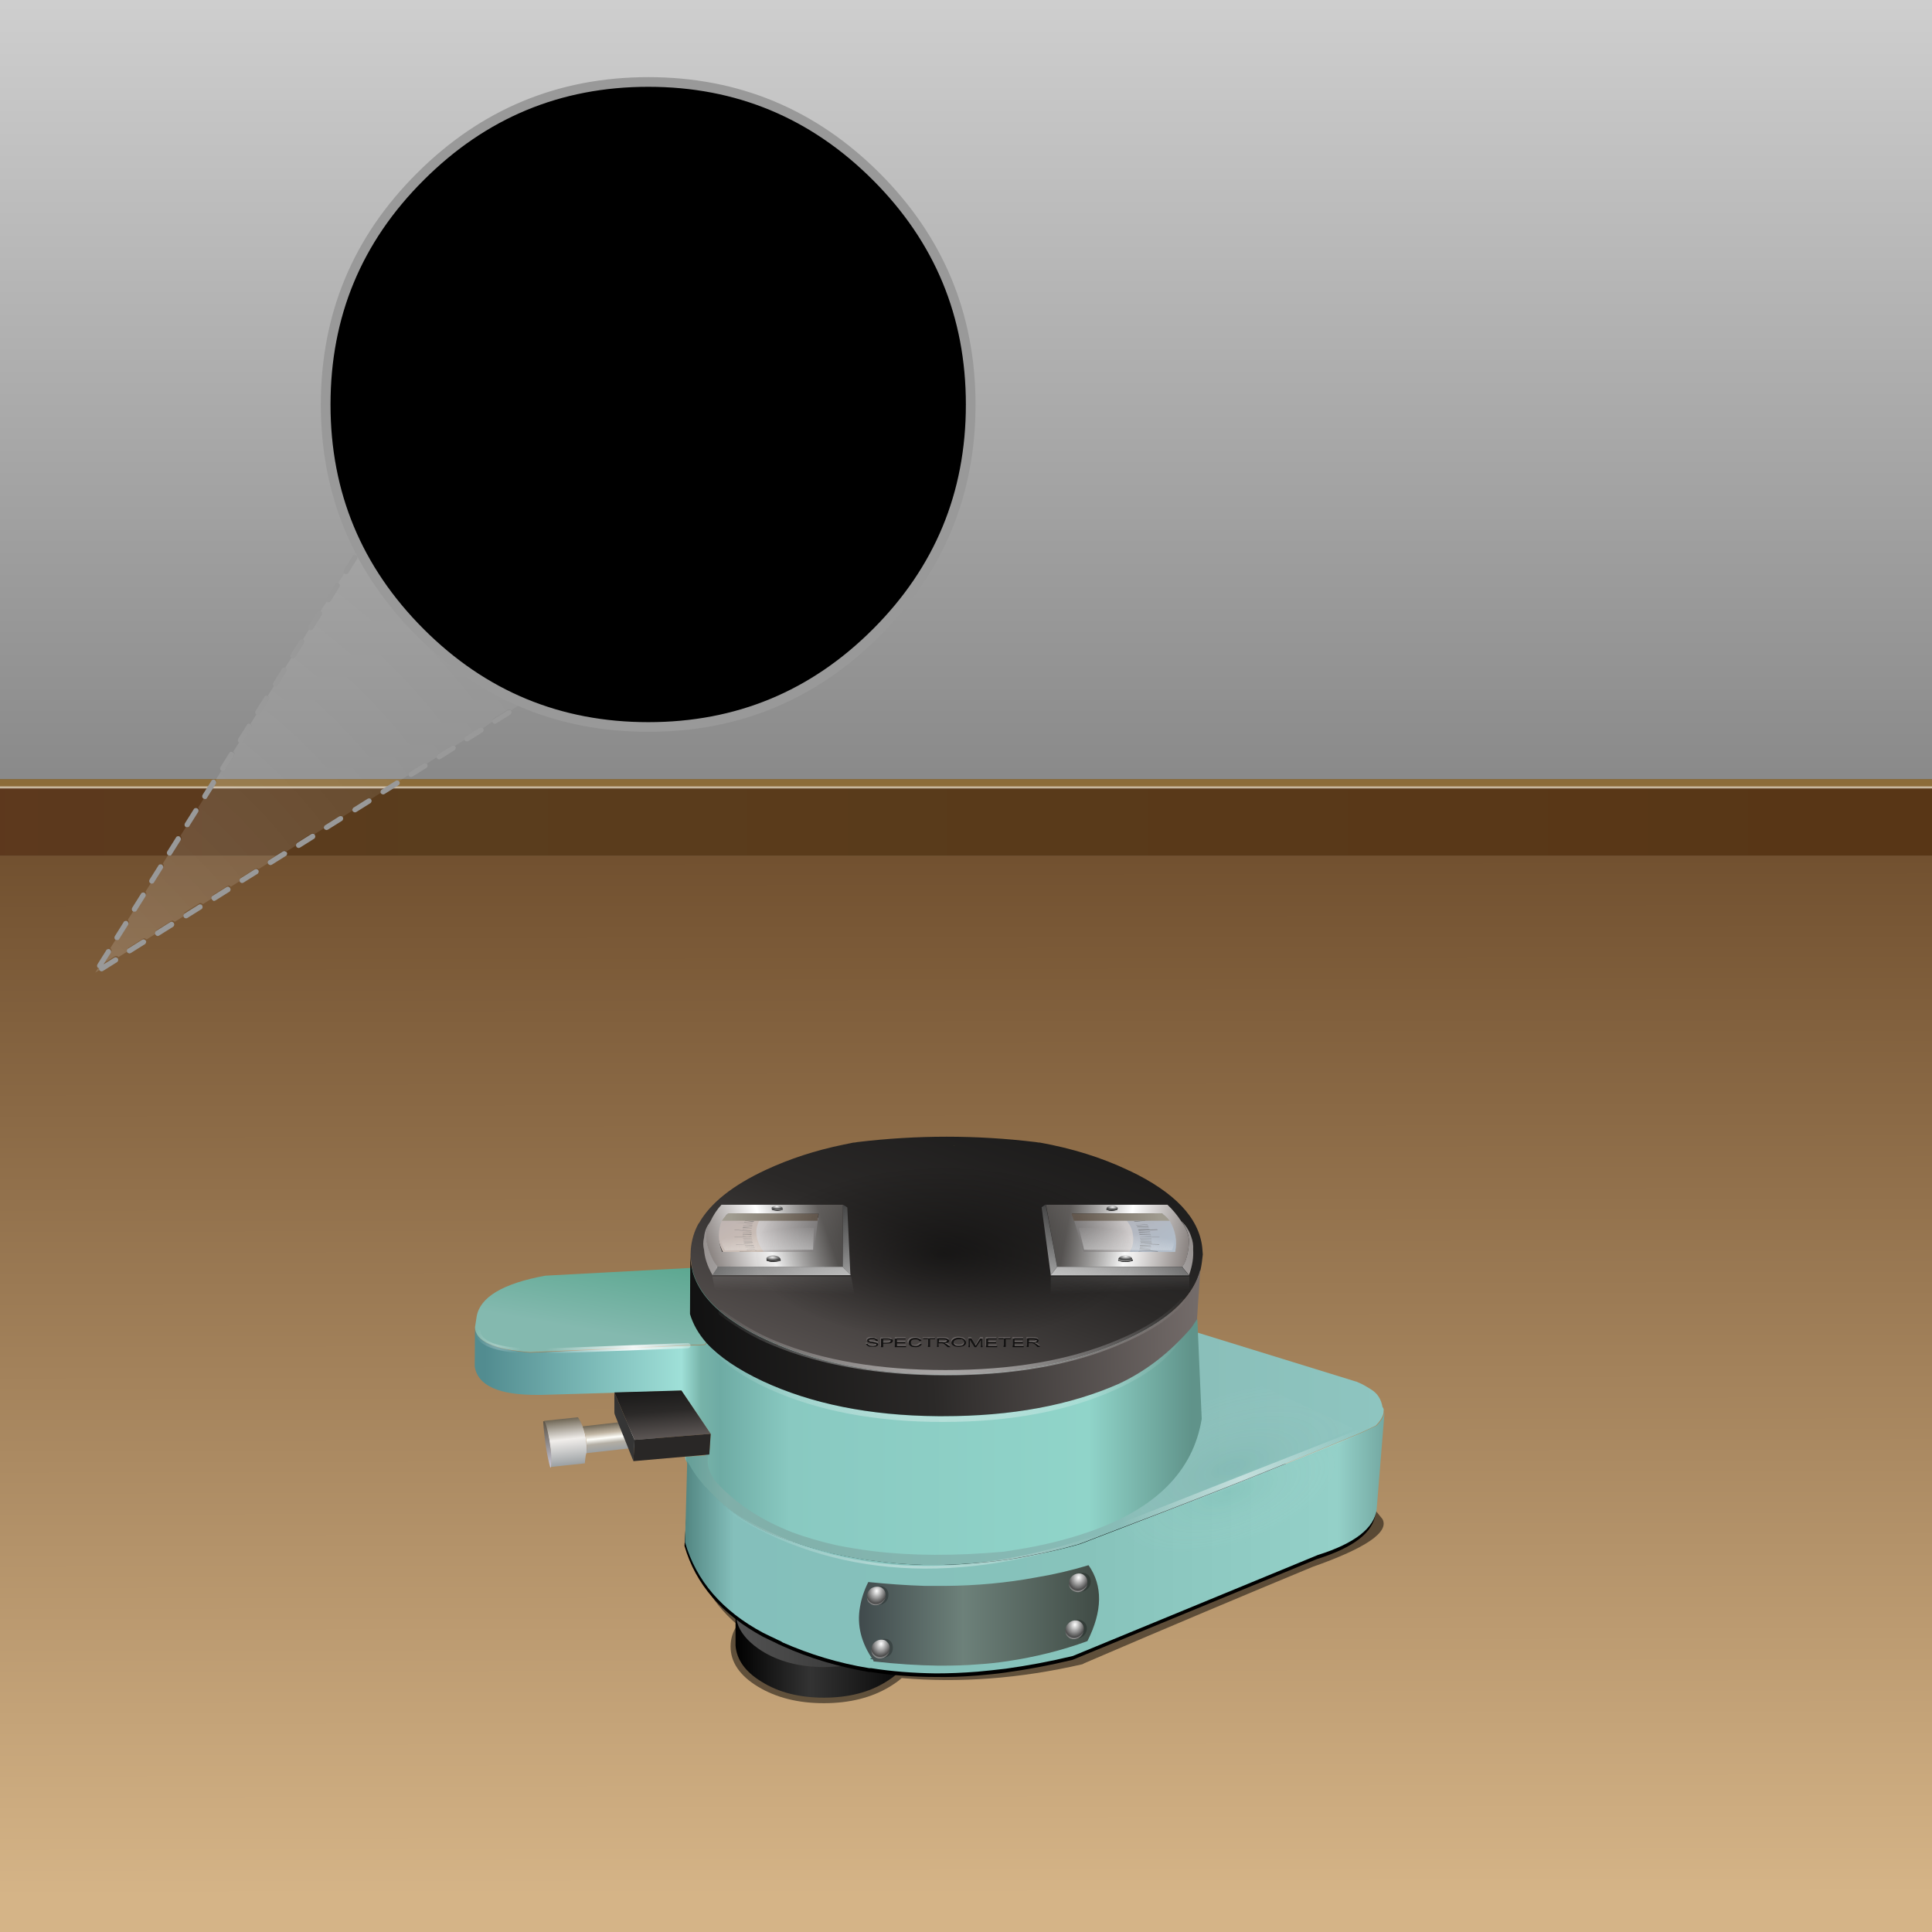 <?xml version="1.0" encoding="utf-8"?>
<!-- Generator: Adobe Illustrator 16.0.0, SVG Export Plug-In . SVG Version: 6.00 Build 0)  -->
<!DOCTYPE svg PUBLIC "-//W3C//DTD SVG 1.1//EN" "http://www.w3.org/Graphics/SVG/1.1/DTD/svg11.dtd">
<svg version="1.1" id="Layer_1" xmlns="http://www.w3.org/2000/svg" xmlns:xlink="http://www.w3.org/1999/xlink" x="0px" y="0px"
	 width="700px" height="700px" viewBox="0 0 700 700" enable-background="new 0 0 700 700" xml:space="preserve">
<rect x="0" y="0" width="700" height="700" fill="#808080" stroke="none"/>
<path fill-rule="evenodd" clip-rule="evenodd" fill="none" stroke="#999999" stroke-width="3.5" stroke-linecap="round" stroke-linejoin="round" stroke-miterlimit="3" d="
	M352.4,147.1c0,0.7,0,1.3,0,1.9c-0.1,4.4-0.3,8.8-0.8,13c-1.1,9.1-3.1,17.7-6.2,26c-1.6,4.5-3.6,8.8-5.8,13
	c-5.4,10.3-12.5,19.8-21.4,28.7c-0.5,0.5-0.9,0.9-1.4,1.3c-22.5,21.9-49.6,32.9-81.2,32.9S176.9,253,154.4,231
	c-0.5-0.4-0.9-0.9-1.4-1.3c-0.5-0.5-1.1-1.1-1.6-1.7c-8.1-8.4-14.7-17.4-19.8-27c-2.2-4.2-4.2-8.5-5.8-13c-3-8.3-5.1-16.9-6.2-26
	c-0.5-4.2-0.8-8.6-0.8-13c0-0.6,0-1.3,0-1.9c0-4.1,0.2-8.1,0.5-12.1c1.6-16.7,6.4-32.1,14.6-46c5.1-8.7,11.5-16.9,19.1-24.5
	c22.8-22.8,50.3-34.3,82.6-34.3c8.1,0,15.9,0.7,23.4,2.2c22.4,4.3,42.1,15,59.2,32.1c7.6,7.6,14,15.8,19.1,24.5
	c8.2,14,13,29.3,14.6,46C352.2,139,352.4,143,352.4,147.1z"/>
<linearGradient id="SVGID_1_" gradientUnits="userSpaceOnUse" x1="352.5" y1="971.6" x2="352.5" y2="271.6">
	<stop  offset="0" style="stop-color:#B1A49F"/>
	<stop  offset="1" style="stop-color:#605551"/>
</linearGradient>
<rect fill-rule="evenodd" clip-rule="evenodd" fill="url(#SVGID_1_)" width="705" height="700"/>
<g>
	<g>
		
			<linearGradient id="SVGID_2_" gradientUnits="userSpaceOnUse" x1="-687.286" y1="363.002" x2="-307.736" y2="363.002" gradientTransform="matrix(2.634699e-006 -1 1 -9.999999e-004 1.952208e-004 2.648351e-004)">
			<stop  offset="0" style="stop-color:#D5B487"/>
			<stop  offset="1" style="stop-color:#71502F"/>
		</linearGradient>
		<rect x="-16" y="310" fill-rule="evenodd" clip-rule="evenodd" fill="url(#SVGID_2_)" width="758" height="429"/>
	</g>
	<g>
		<g>
			<linearGradient id="SVGID_3_" gradientUnits="userSpaceOnUse" x1="363" y1="358.213" x2="363" y2="-89.112">
				<stop  offset="0" style="stop-color:#777777"/>
				<stop  offset="1" style="stop-color:#E4E4E4"/>
			</linearGradient>
			<rect x="-16" y="-92" fill-rule="evenodd" clip-rule="evenodd" fill="url(#SVGID_3_)" width="758" height="374.3"/>
			<rect x="-16" y="282.3" fill-rule="evenodd" clip-rule="evenodd" fill="#8C6C39" width="758" height="3.4"/>
			<linearGradient id="SVGID_4_" gradientUnits="userSpaceOnUse" x1="-16" y1="297.8" x2="742" y2="297.8">
				<stop  offset="0" style="stop-color:#5D381D"/>
				<stop  offset="0.235" style="stop-color:#5A3D1D"/>
				<stop  offset="1" style="stop-color:#583515"/>
			</linearGradient>
			<rect x="-16" y="285.6" fill-rule="evenodd" clip-rule="evenodd" fill="url(#SVGID_4_)" width="758" height="24.4"/>
		</g>
	</g>
	<g>
		<path fill-rule="evenodd" clip-rule="evenodd" fill="#FFFFFF" fill-opacity="0.51" d="M744.3,285.6c-0.1,0.1-0.2,0.1-0.3,0.1
			H-14c-0.1,0-0.3,0-0.4-0.1c-0.1-0.1-0.1-0.2-0.1-0.3s0-0.2,0.1-0.3c0.1-0.1,0.2-0.1,0.4-0.1h758c0.1,0,0.3,0,0.3,0.1
			c0.1,0.1,0.2,0.1,0.2,0.3S744.5,285.5,744.3,285.6z"/>
	</g>
</g>
<g>
	<g>
		<radialGradient id="SVGID_5_" cx="-17.4" cy="400.3" r="348.796" gradientUnits="userSpaceOnUse">
			<stop  offset="9.019607e-002" style="stop-color:#FFFFFF;stop-opacity:0.176"/>
			<stop  offset="1" style="stop-color:#FFFFFF;stop-opacity:0"/>
		</radialGradient>
		<path fill-rule="evenodd" clip-rule="evenodd" fill="url(#SVGID_5_)" d="M174.9,263.9c-0.1-0.1-0.3-0.2-0.4-0.2
			c-0.2-0.1-0.5,0-0.7,0.1l-5.1,3.2c-0.2,0.1-0.4,0.3-0.4,0.6c0,0.2,0,0.3,0,0.5l-3.5,2.2c-0.1-0.1-0.2-0.2-0.4-0.2
			c-0.3-0.1-0.5,0-0.7,0.1l-5.1,3.2c-0.2,0.1-0.4,0.3-0.4,0.6c0,0.1,0,0.3,0,0.4l-3.6,2.3c-0.1-0.1-0.2-0.2-0.4-0.2
			c-0.2-0.1-0.5,0-0.7,0.1l-5.1,3.2c-0.2,0.1-0.4,0.3-0.4,0.6c0,0.2,0,0.3,0,0.4l-3.5,2.3c-0.1-0.1-0.3-0.2-0.4-0.2
			c-0.2-0.1-0.5,0-0.7,0.1l-5.1,3.2c-0.2,0.1-0.4,0.3-0.4,0.6c0,0.2,0,0.3,0,0.5l-3.6,2.3c-0.1-0.1-0.3-0.2-0.4-0.3
			c-0.2-0.1-0.5,0-0.7,0.1l-5.1,3.2c-0.2,0.1-0.4,0.3-0.4,0.6c0,0.2,0,0.3,0,0.5l-3.5,2.2c-0.1-0.1-0.3-0.2-0.5-0.3
			c-0.2-0.1-0.5,0-0.7,0.1l-5.1,3.2c-0.2,0.1-0.4,0.3-0.4,0.6c0,0.2,0,0.4,0,0.5l-3.5,2.2c-0.1-0.1-0.3-0.2-0.5-0.3
			c-0.2-0.1-0.5,0-0.7,0.1l-5.1,3.2c-0.2,0.1-0.4,0.3-0.4,0.6c0,0.2,0,0.4,0,0.5l-3.5,2.2c-0.1-0.2-0.3-0.3-0.5-0.3
			c-0.2-0.1-0.5,0-0.7,0.1l-5.1,3.2c-0.2,0.1-0.4,0.3-0.4,0.6c0,0.2,0,0.4,0.1,0.6l-3.5,2.2c-0.1-0.2-0.3-0.3-0.5-0.3
			c-0.2-0.1-0.5,0-0.7,0.1l-5.1,3.2c-0.2,0.1-0.4,0.3-0.4,0.6c0,0.2,0,0.4,0.1,0.6l-3.5,2.2c-0.1-0.2-0.3-0.3-0.5-0.4
			c-0.2-0.1-0.5,0-0.7,0.1l-5.1,3.2c-0.2,0.1-0.4,0.3-0.4,0.6c-0.1,0.2,0,0.4,0.1,0.6l-3.5,2.2c-0.1-0.2-0.3-0.3-0.6-0.4
			c-0.2-0.1-0.5,0-0.7,0.1l-5.1,3.2c-0.2,0.1-0.4,0.3-0.4,0.6c-0.1,0.2,0,0.4,0.1,0.7l-3.5,2.2c-0.1-0.2-0.3-0.3-0.6-0.4
			c-0.2-0.1-0.5,0-0.7,0.1l-5.1,3.2c-0.2,0.1-0.4,0.3-0.4,0.6c-0.1,0.2,0,0.5,0.1,0.7l-3.5,2.2c-0.1-0.2-0.3-0.3-0.6-0.4
			c-0.2-0.1-0.5,0-0.7,0.1l-5.1,3.2c-0.2,0.1-0.4,0.3-0.4,0.6c-0.1,0.2,0,0.5,0.1,0.7l-3.5,2.2c-0.1-0.2-0.3-0.4-0.6-0.4
			c-0.2-0.1-0.5,0-0.7,0.1l-3.9,2.4l2.6-4.1c0.1-0.2,0.2-0.5,0.1-0.7c-0.1-0.2-0.2-0.4-0.4-0.6l2.2-3.5c0.2,0.1,0.4,0.1,0.6,0.1
			c0.3-0.1,0.5-0.2,0.6-0.4l3.2-5.1c0.1-0.2,0.2-0.5,0.1-0.7c-0.1-0.2-0.2-0.4-0.4-0.6l2.2-3.5c0.2,0.1,0.4,0.1,0.6,0
			c0.3-0.1,0.5-0.2,0.6-0.4l3.2-5.1c0.1-0.2,0.2-0.5,0.1-0.7c0-0.2-0.1-0.4-0.3-0.5l2.2-3.5c0.2,0.1,0.3,0.1,0.5,0
			c0.3-0.1,0.5-0.2,0.6-0.4l3.2-5.1c0.1-0.2,0.2-0.5,0.1-0.7c0-0.2-0.1-0.4-0.3-0.5l2.2-3.5c0.2,0.1,0.4,0.1,0.6,0.1
			c0.3-0.1,0.5-0.2,0.6-0.4l3.2-5.1c0.1-0.2,0.2-0.5,0.1-0.7c0-0.2-0.1-0.4-0.3-0.5l2.2-3.5c0.2,0.1,0.4,0.1,0.6,0
			c0.3-0.1,0.5-0.2,0.6-0.4l3.2-5.1c0.1-0.2,0.2-0.5,0.1-0.7c0-0.2-0.1-0.4-0.3-0.5l2.2-3.5c0.2,0.1,0.4,0.1,0.6,0.1
			c0.3-0.1,0.5-0.2,0.6-0.4l3.2-5.1c0.1-0.2,0.2-0.5,0.1-0.7c-0.1-0.2-0.2-0.4-0.3-0.5l2.2-3.5c0.2,0.1,0.4,0.1,0.6,0.1
			c0.3-0.1,0.5-0.2,0.6-0.4l3.2-5.1c0.1-0.2,0.2-0.5,0.1-0.7c-0.1-0.2-0.2-0.4-0.4-0.5l2.2-3.5c0.2,0.1,0.4,0.1,0.6,0.1
			c0.3-0.1,0.5-0.2,0.6-0.4l3.2-5.1c0.1-0.2,0.2-0.5,0.1-0.7c-0.1-0.2-0.2-0.4-0.4-0.6l2.2-3.5c0.2,0.1,0.4,0.2,0.6,0.1
			c0.3-0.1,0.5-0.2,0.6-0.4l3.2-5.1c0.1-0.2,0.2-0.5,0.1-0.7c-0.1-0.2-0.2-0.4-0.4-0.6l2.2-3.5c0.2,0.1,0.4,0.2,0.6,0.1
			c0.3-0.1,0.5-0.2,0.6-0.4l3.2-5.1c0.1-0.2,0.2-0.5,0.1-0.7c-0.1-0.3-0.2-0.4-0.4-0.6l2.2-3.5c0.2,0.1,0.4,0.2,0.7,0.1
			c0.3-0.1,0.5-0.2,0.6-0.4l3.2-5.1c0.1-0.2,0.2-0.5,0.1-0.7c-0.1-0.3-0.2-0.5-0.4-0.6l2.2-3.5c0.2,0.1,0.5,0.2,0.7,0.1
			c0.3-0.1,0.5-0.2,0.6-0.4l3.2-5.1c0.1-0.2,0.2-0.5,0.1-0.7c-0.1-0.3-0.2-0.5-0.4-0.6l2.2-3.5c0.2,0.1,0.5,0.2,0.7,0.1
			c0.3-0.1,0.5-0.2,0.6-0.4l3.2-5.1c0.1-0.2,0.2-0.5,0.1-0.7c-0.1-0.3-0.2-0.5-0.4-0.6l2.2-3.5c0.2,0.1,0.5,0.2,0.7,0.1
			c0.3-0.1,0.5-0.2,0.6-0.4l3.2-5.1c0.1-0.2,0.2-0.5,0.1-0.7c-0.1-0.3-0.2-0.5-0.4-0.6l2.2-3.5c0.2,0.1,0.5,0.2,0.7,0.1
			c0.3-0.1,0.5-0.2,0.6-0.4l3-4.8L197,249l-1,1h0.9l-1.6,1c-0.1-0.2-0.3-0.3-0.5-0.4c-0.2-0.1-0.5,0-0.7,0.1l-5.1,3.2
			c-0.2,0.1-0.4,0.3-0.4,0.6c-0.1,0.2,0,0.4,0.1,0.6l-3.5,2.2c-0.1-0.1-0.3-0.2-0.5-0.3c-0.2-0.1-0.5,0-0.7,0.1l-5.1,3.2
			c-0.2,0.1-0.4,0.3-0.4,0.6c0,0.2,0,0.4,0,0.5L174.9,263.9z M35.6,350.7c0.1,0,0.1,0.1,0.2,0.1c-0.1,0.2,0,0.5,0.1,0.7v0l-1.4,0.9
			L35.6,350.7z"/>
		<path fill-rule="evenodd" clip-rule="evenodd" fill="#999999" d="M122.7,211.4c0.2,0.1,0.4,0.3,0.4,0.6c0.1,0.2,0,0.5-0.1,0.7
			l-3.2,5.1c-0.1,0.2-0.3,0.4-0.6,0.4c-0.2,0.1-0.5,0-0.7-0.1c-0.2-0.1-0.4-0.3-0.4-0.6c-0.1-0.2,0-0.5,0.1-0.7l3.2-5.1
			c0.1-0.2,0.3-0.4,0.6-0.4C122.2,211.2,122.5,211.2,122.7,211.4z M124.9,207.9c-0.2-0.1-0.4-0.3-0.4-0.6c-0.1-0.2,0-0.5,0.1-0.7
			l3.2-5.1c0.1-0.2,0.3-0.4,0.6-0.4c0.2-0.1,0.5,0,0.7,0.1c0.2,0.1,0.4,0.3,0.4,0.6c0.1,0.2,0,0.5-0.1,0.7l-3.2,5.1
			c-0.1,0.2-0.3,0.4-0.6,0.4C125.4,208,125.1,208,124.9,207.9z M135.6,192.5l-3,4.8c-0.1,0.2-0.3,0.4-0.6,0.4
			c-0.2,0.1-0.5,0-0.7-0.1c-0.2-0.1-0.4-0.3-0.4-0.6c-0.1-0.2,0-0.5,0.1-0.7l3.2-5.1c0.1-0.2,0.3-0.4,0.6-0.4c0.2-0.1,0.5,0,0.7,0.1
			c0.2,0.1,0.4,0.3,0.4,0.6c0.1,0.2,0,0.5-0.1,0.7L135.6,192.5z M116.3,221.5c0.2,0.1,0.4,0.3,0.4,0.6c0.1,0.2,0,0.5-0.1,0.7
			l-3.2,5.1c-0.1,0.2-0.3,0.4-0.6,0.4c-0.2,0.1-0.5,0-0.7-0.1c-0.2-0.1-0.4-0.3-0.4-0.6c-0.1-0.2,0-0.5,0.1-0.7l3.2-5.1
			c0.1-0.2,0.3-0.4,0.6-0.4C115.8,221.4,116.1,221.4,116.3,221.5z M105.7,238.5L105.7,238.5c-0.2-0.1-0.4-0.3-0.5-0.6
			c-0.1-0.2,0-0.5,0.1-0.7l3.2-5.1c0.1-0.2,0.3-0.4,0.6-0.4c0.2-0.1,0.5,0,0.7,0.1c0.2,0.1,0.4,0.3,0.4,0.6c0.1,0.2,0,0.5-0.1,0.7
			l-3.2,5.1c-0.1,0.2-0.3,0.4-0.6,0.4C106.2,238.6,105.9,238.6,105.7,238.5z M99.4,248.7L99.4,248.7c-0.3-0.2-0.4-0.4-0.5-0.6
			c-0.1-0.2,0-0.5,0.1-0.7l3.2-5.1c0.1-0.2,0.3-0.4,0.6-0.4c0.2-0.1,0.5,0,0.7,0.1l0,0c0.2,0.1,0.3,0.3,0.4,0.6
			c0.1,0.2,0,0.5-0.1,0.7l-3.2,5.1c-0.1,0.2-0.3,0.4-0.6,0.4C99.8,248.8,99.5,248.8,99.4,248.7z M97.1,252.2
			c0.2,0.1,0.3,0.3,0.4,0.6c0.1,0.2,0,0.5-0.1,0.7l-3.2,5.1c-0.1,0.2-0.3,0.4-0.6,0.4c-0.2,0.1-0.4,0-0.6-0.1l-0.1,0
			c-0.2-0.1-0.4-0.3-0.4-0.6c-0.1-0.2,0-0.5,0.1-0.7l3.2-5.1c0.1-0.2,0.3-0.4,0.6-0.4C96.6,252,96.9,252,97.1,252.2L97.1,252.2z
			 M90.8,262.4c0.2,0.1,0.3,0.3,0.4,0.6c0.1,0.2,0,0.5-0.1,0.7l-3.2,5.1c-0.1,0.2-0.3,0.4-0.6,0.4c-0.2,0.1-0.4,0-0.6-0.1
			c0,0-0.1,0-0.1-0.1c-0.2-0.1-0.4-0.3-0.4-0.6c-0.1-0.2,0-0.5,0.1-0.7l3.2-5.1c0.1-0.2,0.3-0.4,0.6-0.4
			C90.2,262.2,90.5,262.2,90.8,262.4C90.7,262.4,90.7,262.4,90.8,262.4z M84.4,272.6c0.2,0.1,0.3,0.3,0.4,0.5c0.1,0.2,0,0.5-0.1,0.7
			l-3.2,5.1c-0.1,0.2-0.3,0.4-0.6,0.4c-0.2,0-0.4,0-0.6-0.1c0,0-0.1,0-0.1,0c-0.2-0.1-0.4-0.3-0.4-0.6c-0.1-0.2,0-0.5,0.1-0.7
			l3.2-5.1c0.1-0.2,0.3-0.4,0.6-0.4C83.8,272.4,84.1,272.4,84.4,272.6C84.3,272.6,84.4,272.6,84.4,272.6z M124.1,295.9
			c0,0.1,0.1,0.1,0.1,0.2c0.1,0.2,0.2,0.5,0.1,0.7c-0.1,0.3-0.2,0.5-0.4,0.6l-5.1,3.2c-0.2,0.1-0.5,0.2-0.7,0.1
			c-0.3-0.1-0.5-0.2-0.6-0.4c0-0.1-0.1-0.1-0.1-0.2c-0.1-0.2-0.1-0.3,0-0.5c0.1-0.3,0.2-0.5,0.4-0.6l5.1-3.2
			c0.2-0.1,0.5-0.2,0.7-0.1C123.8,295.7,124,295.8,124.1,295.9z M134.3,289.5c0.1,0,0.1,0.1,0.2,0.2c0.1,0.2,0.2,0.5,0.1,0.7
			c-0.1,0.3-0.2,0.5-0.4,0.6l-5.1,3.2c-0.2,0.1-0.5,0.2-0.7,0.1c-0.3-0.1-0.5-0.2-0.6-0.4c0-0.1-0.1-0.1-0.1-0.2
			c-0.1-0.2-0.1-0.3,0-0.5c0.1-0.3,0.2-0.5,0.4-0.6l5.1-3.2c0.2-0.1,0.5-0.2,0.7-0.1C134,289.3,134.2,289.3,134.3,289.5z
			 M137.9,287.2c-0.1-0.2-0.1-0.3,0-0.5c0.1-0.3,0.2-0.5,0.4-0.6l5.1-3.2c0.2-0.1,0.5-0.2,0.7-0.1c0.2,0,0.3,0.1,0.4,0.2
			c0.1,0.1,0.1,0.1,0.2,0.2c0.1,0.2,0.2,0.5,0.1,0.7c-0.1,0.3-0.2,0.5-0.4,0.6l-5.1,3.2c-0.2,0.1-0.5,0.2-0.7,0.1
			c-0.3-0.1-0.5-0.2-0.6-0.4C137.9,287.4,137.9,287.3,137.9,287.2z M158.2,274.4c0-0.1,0-0.3,0-0.4c0.1-0.3,0.2-0.5,0.4-0.6l5.1-3.2
			c0.2-0.1,0.4-0.2,0.7-0.1c0.2,0,0.3,0.1,0.4,0.2c0.1,0.1,0.1,0.1,0.2,0.2c0.1,0.2,0.2,0.4,0.1,0.7c-0.1,0.3-0.2,0.5-0.4,0.6
			l-5.1,3.2c-0.2,0.1-0.5,0.2-0.7,0.1c-0.3-0.1-0.5-0.2-0.6-0.4C158.3,274.6,158.3,274.5,158.2,274.4z M148,280.8c0-0.1,0-0.3,0-0.4
			c0.1-0.3,0.2-0.5,0.4-0.6l5.1-3.2c0.2-0.1,0.5-0.2,0.7-0.1c0.2,0,0.3,0.1,0.4,0.2c0.1,0.1,0.1,0.1,0.2,0.2
			c0.1,0.2,0.2,0.5,0.1,0.7c-0.1,0.3-0.2,0.5-0.4,0.6l-5.1,3.2c-0.2,0.1-0.5,0.2-0.7,0.1c-0.3-0.1-0.5-0.2-0.6-0.4
			C148.1,281,148.1,280.9,148,280.8z M78,282.8c0.2,0.1,0.3,0.3,0.3,0.5c0.1,0.2,0,0.5-0.1,0.7l-3.2,5.1c-0.1,0.2-0.3,0.4-0.6,0.4
			c-0.2,0-0.4,0-0.6-0.1c0,0-0.1,0-0.1-0.1c-0.2-0.1-0.4-0.3-0.4-0.6c-0.1-0.2,0-0.5,0.1-0.7l3.2-5.1c0.1-0.2,0.3-0.4,0.6-0.4
			c0.2-0.1,0.5,0,0.7,0.1C77.9,282.8,78,282.8,78,282.8z M71.6,293c0.2,0.1,0.3,0.3,0.3,0.5c0.1,0.2,0,0.5-0.1,0.7l-3.2,5.1
			c-0.1,0.2-0.3,0.4-0.6,0.4c-0.2,0-0.4,0-0.6,0c0,0-0.1,0-0.1-0.1c-0.2-0.1-0.4-0.3-0.4-0.6c-0.1-0.2,0-0.5,0.1-0.7l3.2-5.1
			c0.1-0.2,0.3-0.4,0.6-0.4c0.2-0.1,0.5,0,0.7,0.1C71.5,293,71.6,293,71.6,293z M65.2,303.3c0.2,0.1,0.3,0.3,0.3,0.5
			c0.1,0.2,0,0.5-0.1,0.7l-3.2,5.1c-0.1,0.2-0.3,0.4-0.6,0.4c-0.2,0-0.4,0-0.6-0.1c-0.1,0-0.1,0-0.1-0.1c-0.2-0.1-0.4-0.3-0.4-0.6
			c-0.1-0.2,0-0.5,0.1-0.7l3.2-5.1c0.1-0.2,0.3-0.4,0.6-0.4c0.2-0.1,0.5,0,0.7,0.1C65.1,303.2,65.2,303.2,65.2,303.3z M52.5,323.6
			c0.2,0.1,0.3,0.3,0.3,0.5c0.1,0.2,0,0.5-0.1,0.7l-3.2,5.1c-0.1,0.2-0.3,0.4-0.6,0.4c-0.2,0-0.4,0-0.6,0c0,0-0.1,0-0.1-0.1
			c-0.2-0.1-0.4-0.3-0.4-0.6c-0.1-0.2,0-0.5,0.1-0.7l3.2-5.1c0.1-0.2,0.3-0.4,0.6-0.4c0.2-0.1,0.5,0,0.7,0.1
			C52.4,323.6,52.4,323.6,52.5,323.6z M54.7,320.1c-0.1,0-0.1-0.1-0.2-0.1c-0.2-0.1-0.4-0.3-0.4-0.6c-0.1-0.2,0-0.5,0.1-0.7l3.2-5.1
			c0.1-0.2,0.3-0.4,0.6-0.4c0.2-0.1,0.5,0,0.7,0.1c0.1,0,0.1,0.1,0.1,0.1c0.1,0.1,0.2,0.3,0.3,0.5c0.1,0.2,0,0.5-0.1,0.7l-3.2,5.1
			c-0.1,0.2-0.3,0.4-0.6,0.4C55,320.2,54.8,320.2,54.7,320.1z M46.1,333.8c0.2,0.1,0.3,0.3,0.4,0.6c0.1,0.2,0,0.5-0.1,0.7l-3.2,5.1
			c-0.1,0.2-0.3,0.4-0.6,0.4c-0.2,0-0.4,0-0.6-0.1c0,0-0.1,0-0.1,0c-0.2-0.1-0.4-0.3-0.4-0.6c-0.1-0.2,0-0.5,0.1-0.7l3.2-5.1
			c0.1-0.2,0.3-0.4,0.6-0.4C45.6,333.6,45.8,333.6,46.1,333.8C46.1,333.8,46.1,333.8,46.1,333.8z M56.3,338.6
			c-0.1-0.2-0.2-0.4-0.1-0.7c0.1-0.3,0.2-0.5,0.4-0.6l5.1-3.2c0.2-0.1,0.5-0.2,0.7-0.1c0.2,0.1,0.4,0.2,0.6,0.4c0,0,0,0,0,0.1
			c0.1,0.2,0.2,0.5,0.1,0.7c-0.1,0.3-0.2,0.5-0.4,0.6l-5.1,3.2c-0.2,0.1-0.5,0.2-0.7,0.1C56.7,339,56.5,338.9,56.3,338.6L56.3,338.6
			z M52.8,340.8L52.8,340.8c0.2,0.2,0.2,0.5,0.1,0.7c-0.1,0.3-0.2,0.5-0.4,0.6l-5.1,3.2c-0.2,0.1-0.5,0.2-0.7,0.1
			c-0.3-0.1-0.5-0.2-0.6-0.4c-0.1-0.2-0.2-0.5-0.1-0.7c0.1-0.3,0.2-0.5,0.4-0.6l5.1-3.2c0.2-0.1,0.5-0.2,0.7-0.1
			C52.5,340.5,52.7,340.6,52.8,340.8z M73.2,328C73.2,328,73.2,328,73.2,328c0.2,0.3,0.2,0.5,0.2,0.8c-0.1,0.3-0.2,0.5-0.4,0.6
			l-5.1,3.2c-0.2,0.1-0.5,0.2-0.7,0.1c-0.3-0.1-0.5-0.2-0.6-0.4l0,0c-0.1-0.2-0.2-0.4-0.1-0.7c0.1-0.3,0.2-0.5,0.4-0.6l5.1-3.2
			c0.2-0.1,0.5-0.2,0.7-0.1C72.9,327.7,73.1,327.8,73.2,328z M76.7,325.8c-0.1-0.2-0.1-0.4-0.1-0.6c0.1-0.3,0.2-0.5,0.4-0.6l5.1-3.2
			c0.2-0.1,0.5-0.2,0.7-0.1c0.2,0.1,0.4,0.2,0.5,0.4c0,0,0,0,0.1,0.1c0.1,0.2,0.2,0.5,0.1,0.7c-0.1,0.3-0.2,0.5-0.4,0.6l-5.1,3.2
			c-0.2,0.1-0.5,0.2-0.7,0.1C77.1,326.2,76.9,326.1,76.7,325.8C76.7,325.8,76.7,325.8,76.7,325.8z M39.8,344
			c0.2,0.1,0.3,0.3,0.4,0.6c0.1,0.2,0,0.5-0.1,0.7l-2.6,4.1l3.9-2.4c0.2-0.1,0.5-0.2,0.7-0.1c0.3,0.1,0.5,0.2,0.6,0.4
			c0.1,0.2,0.2,0.5,0.1,0.7c-0.1,0.3-0.2,0.5-0.4,0.6l-5.1,3.2c-0.2,0.1-0.5,0.2-0.7,0.1c-0.3-0.1-0.5-0.2-0.6-0.4v0
			c-0.1-0.2-0.2-0.4-0.1-0.7c-0.1,0-0.2-0.1-0.2-0.1c0,0,0,0-0.1,0c-0.2-0.1-0.4-0.3-0.4-0.6c-0.1-0.2,0-0.5,0.1-0.7l3.2-5.1
			c0.1-0.2,0.3-0.4,0.6-0.4C39.3,343.8,39.5,343.8,39.8,344L39.8,344z M107.3,306.5c-0.1-0.2-0.1-0.4,0-0.5c0.1-0.3,0.2-0.5,0.4-0.6
			l5.1-3.2c0.2-0.1,0.5-0.2,0.7-0.1c0.2,0,0.4,0.1,0.5,0.3c0,0,0.1,0.1,0.1,0.2c0.1,0.2,0.2,0.5,0.1,0.7c-0.1,0.3-0.2,0.5-0.4,0.6
			l-5.1,3.2c-0.2,0.1-0.5,0.2-0.7,0.1c-0.3-0.1-0.5-0.2-0.6-0.4C107.3,306.6,107.3,306.5,107.3,306.5z M103.8,308.7
			c0,0,0.1,0.1,0.1,0.1c0.1,0.2,0.2,0.5,0.1,0.7c-0.1,0.3-0.2,0.5-0.4,0.6l-5.1,3.2c-0.2,0.1-0.5,0.2-0.7,0.1
			c-0.3-0.1-0.5-0.2-0.6-0.4c0,0-0.1-0.1-0.1-0.1c-0.1-0.2-0.1-0.4-0.1-0.6c0.1-0.3,0.2-0.5,0.4-0.6l5.1-3.2
			c0.2-0.1,0.5-0.2,0.7-0.1C103.5,308.5,103.6,308.6,103.8,308.7z M86.9,319.4c-0.1-0.2-0.1-0.4-0.1-0.6c0.1-0.3,0.2-0.5,0.4-0.6
			l5.1-3.2c0.2-0.1,0.5-0.2,0.7-0.1c0.2,0,0.4,0.2,0.5,0.3c0,0,0,0.1,0.1,0.1c0.1,0.2,0.2,0.5,0.1,0.7c-0.1,0.3-0.2,0.5-0.4,0.6
			l-5.1,3.2c-0.2,0.1-0.5,0.2-0.7,0.1c-0.3-0.1-0.5-0.2-0.6-0.4C86.9,319.4,86.9,319.4,86.9,319.4z M188.6,255.3
			c-0.1-0.2-0.2-0.4-0.1-0.6c0.1-0.3,0.2-0.5,0.4-0.6l5.1-3.2c0.2-0.1,0.5-0.2,0.7-0.1c0.2,0.1,0.4,0.2,0.5,0.4c0,0,0,0,0,0.1
			c0.1,0.2,0.2,0.5,0.1,0.7c-0.1,0.3-0.2,0.5-0.4,0.6l-5.1,3.2c-0.2,0.1-0.5,0.2-0.7,0.1C188.9,255.7,188.7,255.5,188.6,255.3
			L188.6,255.3z M185.1,257.5c0,0,0.1,0.1,0.1,0.1c0.1,0.2,0.2,0.5,0.1,0.7c-0.1,0.3-0.2,0.5-0.4,0.6l-5.1,3.2
			c-0.2,0.1-0.5,0.2-0.7,0.1c-0.3-0.1-0.5-0.2-0.6-0.4c0-0.1-0.1-0.1-0.1-0.1c-0.1-0.2-0.1-0.4,0-0.5c0.1-0.3,0.2-0.5,0.4-0.6
			l5.1-3.2c0.2-0.1,0.5-0.2,0.7-0.1C184.8,257.2,185,257.3,185.1,257.5z M168.3,268c-0.1-0.1-0.1-0.3,0-0.5c0.1-0.3,0.2-0.5,0.4-0.6
			l5.1-3.2c0.2-0.1,0.5-0.2,0.7-0.1c0.2,0,0.3,0.1,0.4,0.2c0.1,0.1,0.1,0.1,0.2,0.2c0.1,0.2,0.2,0.5,0.1,0.7
			c-0.1,0.3-0.2,0.5-0.4,0.6l-5.1,3.2c-0.2,0.1-0.5,0.2-0.7,0.1c-0.3-0.1-0.5-0.2-0.6-0.4C168.4,268.2,168.3,268.1,168.3,268z"/>
	</g>
</g>
<g>
	<g>
		<g>
			<path fill-rule="evenodd" clip-rule="evenodd" fill-opacity="0.498" d="M249.4,553.9l239.1-18.8l12.4,15.3
				c2.5,4.7-6,10.5-25.3,17.3c-23.9,9.9-51.5,21.5-82.7,34.9c-0.2,0.1-0.5,0.3-0.8,0.4c-22.6,5.2-44.4,6.8-65.4,5
				c-1.2,1.1-2.7,2.1-4.3,3.1c-6.6,4-14.6,6-23.9,6c-9.3,0-17.3-2-23.9-6c-6.6-4-9.9-8.9-9.9-14.5c0-2.8,0.8-5.5,2.5-7.9
				C256.8,579.9,250.8,568.3,249.4,553.9z"/>
		</g>
		<g>
			<g>
				<linearGradient id="SVGID_6_" gradientUnits="userSpaceOnUse" x1="266.5" y1="583.9" x2="330.5" y2="583.9">
					<stop  offset="0" style="stop-color:#525252"/>
					<stop  offset="1" style="stop-color:#2C2C2C"/>
				</linearGradient>
				<path fill-rule="evenodd" clip-rule="evenodd" fill="url(#SVGID_6_)" d="M330.5,582.4l0,2.3c-0.1,1.7-0.5,3.3-1.3,4.9
					c-0.1,0.3-0.2,0.5-0.3,0.8c-1.5,2.9-4.1,5.5-7.8,7.8c-6.3,3.9-13.8,5.9-22.7,5.9c-8.9,0-16.4-2-22.6-5.9c-4-2.6-6.7-5.4-8.2-8.6
					c-0.1-0.2-0.1-0.4-0.2-0.5c-0.6-1.5-0.9-3.1-1-4.7v-0.6c0.1-5.4,3.3-10.1,9.4-13.9c6.2-3.9,13.8-5.9,22.6-5.9
					c8.8,0,16.4,2,22.7,5.9C326.8,573.3,329.9,577.5,330.5,582.4z"/>
				<linearGradient id="SVGID_7_" gradientUnits="userSpaceOnUse" x1="266.5" y1="599.675" x2="330.5" y2="599.675">
					<stop  offset="0" style="stop-color:#000000"/>
					<stop  offset="0.423" style="stop-color:#333333"/>
					<stop  offset="1" style="stop-color:#030303"/>
				</linearGradient>
				<path fill-rule="evenodd" clip-rule="evenodd" fill="url(#SVGID_7_)" d="M330.5,584.7l-0.2,12.7c-0.7,4.6-3.8,8.6-9.2,11.9
					c-6.2,3.9-13.8,5.8-22.6,5.8s-16.4-1.9-22.6-5.8c-5.9-3.6-9-8-9.4-13.1c0-0.3,0-0.6,0-1v-10.9c0.1,1.6,0.4,3.2,1,4.7
					c0.1,0.2,0.1,0.3,0.2,0.5c1.5,3.2,4.2,6,8.2,8.6c6.2,3.9,13.8,5.9,22.6,5.9c8.8,0,16.4-2,22.7-5.9c3.7-2.3,6.3-4.9,7.8-7.8
					c0.1-0.2,0.2-0.5,0.3-0.8C330,588,330.4,586.3,330.5,584.7z"/>
				<path fill-rule="evenodd" clip-rule="evenodd" fill="#2C2C2C" d="M330.5,584.7l0-2.3c0,0.4,0,0.8,0,1.2V584.7z"/>
			</g>
		</g>
		<g>
			<path fill-rule="evenodd" clip-rule="evenodd" d="M248,560.1l2-30.9l240,1.3l8.4,17.8c-0.8,6.9-7.9,12.4-21.3,16.6l-88.5,36.5
				c-8.3,2-16.4,3.5-24.3,4.6c-3.5,0.5-7,0.8-10.4,1.1h0c0,0-0.1,0-0.1,0c-5,0.4-9.9,0.6-14.8,0.5c-8.1,0-16-0.6-23.5-1.8
				c0,0-0.1,0-0.2,0c-0.1,0-0.2,0-0.3,0c0,0-0.1,0-0.2,0c-11.1-1.9-21.5-5-31.3-9.4l-0.8-0.4c-0.4-0.1-0.8-0.3-1.1-0.5
				c-1.8-0.8-3.5-1.7-5.2-2.5C261.5,584.9,252,574,248,560.1z M315.5,602.3l-0.1,0.2l0.5,0c0.1,0,0.3,0,0.4,0.1
				C316,602.5,315.7,602.5,315.5,602.3z"/>
		</g>
		<g>
			<g>
				
					<linearGradient id="SVGID_8_" gradientUnits="userSpaceOnUse" x1="-501.34" y1="-524.638" x2="-248.65" y2="-524.638" gradientTransform="matrix(-1 0 0 -1 0 0)">
					<stop  offset="0" style="stop-color:#8EC5C0"/>
					<stop  offset="0.941" style="stop-color:#80AFA9"/>
					<stop  offset="1" style="stop-color:#659E97"/>
					<stop  offset="1" style="stop-color:#80AFA9"/>
					<stop  offset="1" style="stop-color:#80AFA9"/>
				</linearGradient>
				<path fill-rule="evenodd" clip-rule="evenodd" fill="url(#SVGID_8_)" d="M501.3,511.2c0,0.4,0,0.8-0.1,1.1
					c-0.4,1.4-1.3,2.8-2.7,4.2c-1.8,0.9-3.7,1.8-5.7,2.7c-0.2,0.1-0.4,0.2-0.7,0.3c-30.8,12.8-63.1,25.5-96.8,38.3
					c-1.5,0.6-3,1.2-4.5,1.7c-0.1,0-0.1,0.1-0.3,0.1c-6,1.7-11.9,3-17.8,4.1c-2.9,0.6-5.8,1.1-8.6,1.5c0,0,0,0,0,0h-0.1
					c-7.6,1-15,1.6-22.2,1.8c-2.5,0-4.9,0-7.3,0c-6.3-0.2-12.6-0.7-18.8-1.6c-0.3,0-0.6-0.1-0.9-0.1c-4.2-0.6-8.4-1.4-12.6-2.3
					c0,0-0.1,0-0.1,0c-2.7-0.6-5.5-1.4-8.2-2.2c-0.1,0-0.1,0-0.1,0c-2.1-0.6-4.1-1.3-6.3-2l-0.4-0.1c-0.4-0.1-0.7-0.3-1-0.4h0
					l-0.1,0c-12.6-4.2-22.7-10.6-30.3-19.2c0-0.1-0.1-0.1-0.2-0.1c-0.3-0.4-0.6-0.7-0.9-1l-0.1-0.1c0-0.1,0-0.1,0-0.1
					c-0.9-1-1.7-2-2.5-3.1c-1.2-1.7-2.3-3.4-3.3-5.2c0,0,0-0.1-0.1-0.1c0-0.2-0.1-0.4-0.3-0.6l-0.1-1l7.4-0.5c0-0.6,0.1-1.2,0.2-1.8
					l176.7-43.1l58.6,18.1c0.1,0,0.5,0.1,1.3,0.5c0.8,0.3,2.3,1.1,4.5,2.5c2.2,1.4,3.5,3.4,4,6.3
					C501.3,510.2,501.4,510.7,501.3,511.2z"/>
				
					<linearGradient id="SVGID_9_" gradientUnits="userSpaceOnUse" x1="-528.087" y1="-558.702" x2="-221.312" y2="-558.702" gradientTransform="matrix(-1 0 0 -1 0 0)">
					<stop  offset="0" style="stop-color:#416A66"/>
					<stop  offset="0.141" style="stop-color:#94D0C8"/>
					<stop  offset="0.439" style="stop-color:#87C3BB"/>
					<stop  offset="0.855" style="stop-color:#84BFBB"/>
					<stop  offset="0.91" style="stop-color:#548884"/>
					<stop  offset="0.98" style="stop-color:#1F2E27"/>
				</linearGradient>
				<path fill-rule="evenodd" clip-rule="evenodd" fill="url(#SVGID_9_)" d="M249,529.4C249,529.4,249,529.5,249,529.4
					c1.1,1.9,2.1,3.6,3.3,5.3c0.8,1.1,1.6,2.1,2.5,3.1c0,0,0,0,0,0.1l0.1,0.1c0.3,0.3,0.6,0.7,0.9,1c0.1,0,0.2,0,0.2,0.1
					c7.6,8.6,17.6,15,30.3,19.2l0.1,0h0c0.3,0.1,0.6,0.2,1,0.4l0.4,0.1c2.1,0.7,4.2,1.4,6.3,2c0,0,0.1,0,0.1,0
					c2.7,0.8,5.5,1.5,8.2,2.2c0,0,0.1,0,0.1,0c4.2,0.9,8.4,1.7,12.6,2.3c0.3,0,0.6,0.1,0.9,0.1c6.2,0.9,12.5,1.4,18.8,1.6
					c2.4,0,4.8,0,7.3,0c7.3-0.2,14.7-0.8,22.2-1.8h0.1c0,0,0,0,0,0c2.9-0.4,5.8-0.9,8.6-1.5c5.8-1.1,11.8-2.4,17.8-4.1
					c0.1,0,0.2-0.1,0.3-0.1c1.5-0.5,3-1.1,4.5-1.7c33.7-12.8,66-25.5,96.8-38.3c0.3-0.1,0.5-0.2,0.7-0.3c1.9-0.9,3.8-1.8,5.7-2.7
					c1.4-1.4,2.3-2.8,2.7-4.2c0.1-0.4,0.1-0.8,0.1-1.1l0,1.1l-2.8,34.5c-0.8,6.8-7.9,12.4-21.3,16.6L388.7,600
					c-8.3,2-16.4,3.5-24.3,4.6c-3.5,0.4-7,0.8-10.4,1.1h0c0,0-0.1,0-0.1,0c-5,0.4-9.9,0.6-14.8,0.6c-8.1-0.1-16-0.7-23.5-1.9
					c0,0-0.1,0-0.2,0c-0.1,0-0.2,0-0.3,0c0,0-0.1,0-0.2,0c-11.1-1.8-21.5-5-31.3-9.3l-0.8-0.5c-0.4-0.2-0.8-0.3-1.1-0.5
					c-1.8-0.8-3.5-1.7-5.2-2.5c-14.8-7.9-24.3-18.9-28.3-32.8L249,529.4z M315.4,601l0.5,0.1c0.1,0,0.3,0,0.4,0
					c-0.3-0.1-0.5-0.2-0.8-0.3L315.4,601z"/>
			</g>
		</g>
		<g>
			<g>
				
					<radialGradient id="SVGID_10_" cx="-332.05" cy="-551.2" r="68.9" gradientTransform="matrix(-1 0 0 1 0 1102.4)" gradientUnits="userSpaceOnUse">
					<stop  offset="0" style="stop-color:#FFFFFF;stop-opacity:0.498"/>
					<stop  offset="1" style="stop-color:#FBFBFB;stop-opacity:0"/>
				</radialGradient>
				<path fill-rule="evenodd" clip-rule="evenodd" fill="url(#SVGID_10_)" d="M263.6,546.9c0.1-0.1,0.3-0.1,0.4,0
					c38.2,24.1,83.4,26.9,135.7,8.5c0.2-0.1,0.3-0.1,0.3,0c0.1,0.1,0.2,0.2,0.3,0.3c0,0.1,0,0.3,0,0.3c-0.1,0.1-0.2,0.2-0.3,0.3
					c-52.6,18.5-98.1,15.7-136.5-8.6c-0.1-0.1-0.1-0.2-0.2-0.3c0-0.1,0-0.3,0.1-0.4C263.4,547,263.5,546.9,263.6,546.9z"/>
				
					<radialGradient id="SVGID_11_" cx="-449.638" cy="-535.85" r="47.601" gradientTransform="matrix(-1 0 0 1 0 1071.7)" gradientUnits="userSpaceOnUse">
					<stop  offset="0" style="stop-color:#FFFFFF;stop-opacity:0.498"/>
					<stop  offset="1" style="stop-color:#FBFBFB;stop-opacity:0"/>
				</radialGradient>
				<path fill-rule="evenodd" clip-rule="evenodd" fill="url(#SVGID_11_)" d="M493.4,517.9c0.3,0.1,0.4,0.3,0.5,0.5
					c0.1,0.2,0.1,0.5,0,0.7c-0.1,0.2-0.3,0.4-0.6,0.5l-86.7,34.3c-0.3,0.1-0.5,0.1-0.8,0c-0.3-0.1-0.5-0.3-0.6-0.6
					c-0.1-0.2-0.1-0.5,0-0.8c0.1-0.3,0.3-0.4,0.6-0.5l86.8-34.2C492.9,517.8,493.2,517.8,493.4,517.9z"/>
				
					<radialGradient id="SVGID_12_" cx="-443.6" cy="-540.05" r="63.038" gradientTransform="matrix(-1 0 0 1 0 1080.1)" gradientUnits="userSpaceOnUse">
					<stop  offset="0" style="stop-color:#4D9989;stop-opacity:0.282"/>
					<stop  offset="1" style="stop-color:#FBFBFB;stop-opacity:0"/>
				</radialGradient>
				<path fill-rule="evenodd" clip-rule="evenodd" fill="url(#SVGID_12_)" d="M487.1,523c0,0,0,0.1-0.1,0.1l-2.2,0.9h-0.1
					c0-0.1-0.1-0.1-0.1-0.1c0,0,0-0.1,0-0.1c0,0,0.1,0,0.1,0l2.2-0.9c0,0,0.1,0,0.1,0C487.1,522.8,487.1,522.8,487.1,523L487.1,523z
					"/>
			</g>
		</g>
		<g>
			
				<radialGradient id="SVGID_13_" cx="-247.169" cy="-655.367" r="42.767" gradientTransform="matrix(-0.947 0.322 0.147 0.433 307.388 903.957)" gradientUnits="userSpaceOnUse">
				<stop  offset="0" style="stop-color:#4D9989;stop-opacity:9.411765e-002"/>
				<stop  offset="1" style="stop-color:#FBFBFB;stop-opacity:0"/>
			</radialGradient>
			<polygon fill-rule="evenodd" clip-rule="evenodd" fill="url(#SVGID_13_)" points="478.3,559.5 435.3,573.4 400.5,556.8 
				484.8,523.7 			"/>
		</g>
		<g>
			
				<radialGradient id="SVGID_14_" cx="244.102" cy="649.814" r="59.483" gradientTransform="matrix(0.943 -0.333 -0.152 -0.431 314.759 892.926)" gradientUnits="userSpaceOnUse">
				<stop  offset="0" style="stop-color:#52948C;stop-opacity:0.106"/>
				<stop  offset="1" style="stop-color:#FBFBFB;stop-opacity:0"/>
			</radialGradient>
			<polygon fill-rule="evenodd" clip-rule="evenodd" fill="url(#SVGID_14_)" points="455.6,501.5 490.5,517.6 406.8,551.8 
				412.8,515.9 			"/>
		</g>
	</g>
	<g>
		<g>
			<g>
				
					<linearGradient id="SVGID_15_" gradientUnits="userSpaceOnUse" x1="533.925" y1="-128.274" x2="550.841" y2="-128.274" gradientTransform="matrix(0.143 0.99 -0.994 0.112 -4.272163e-004 1.219064e-004)">
					<stop  offset="0" style="stop-color:#716857"/>
					<stop  offset="0.439" style="stop-color:#F1EEEB"/>
					<stop  offset="1" style="stop-color:#9A9FA2"/>
				</linearGradient>
				<path fill-rule="evenodd" clip-rule="evenodd" fill="url(#SVGID_15_)" d="M211.1,516.8c1.2,3.1,1.6,6.3,1.4,9.7
					c-0.2,0.1-0.4,1.4-0.6,3.7l-12.3,1.3c0.1-0.4,0.2-1.2,0.1-2.3c0-1.3-0.1-2.7-0.3-4.4l-0.5-3.4c-0.3-1.6-0.6-3-0.9-4.3
					c-0.3-1.2-0.6-1.9-0.9-2.3l12.3-1.3C210.1,514.5,210.6,515.6,211.1,516.8z"/>
				
					<linearGradient id="SVGID_16_" gradientUnits="userSpaceOnUse" x1="537.181" y1="-147.716" x2="547.059" y2="-147.716" gradientTransform="matrix(0.144 0.99 -0.995 0.111 4.414022e-004 2.368093e-004)">
					<stop  offset="0" style="stop-color:#716857"/>
					<stop  offset="0.314" style="stop-color:#C1B6A4"/>
					<stop  offset="0.506" style="stop-color:#FFFFFA"/>
					<stop  offset="0.698" style="stop-color:#B3AEA4"/>
					<stop  offset="1" style="stop-color:#9A9FA2"/>
				</linearGradient>
				<path fill-rule="evenodd" clip-rule="evenodd" fill="url(#SVGID_16_)" d="M212.5,526.5c0.3-3.4-0.2-6.6-1.4-9.7l26.6-3v9.9
					L212.5,526.5z"/>
				
					<linearGradient id="SVGID_17_" gradientUnits="userSpaceOnUse" x1="534.276" y1="-121.17" x2="551.328" y2="-121.17" gradientTransform="matrix(0.144 0.99 -0.994 0.115 3.789067e-004 -2.503246e-004)">
					<stop  offset="0" style="stop-color:#5C5345"/>
					<stop  offset="1" style="stop-color:#C8C8D9"/>
				</linearGradient>
				<path fill-rule="evenodd" clip-rule="evenodd" fill="url(#SVGID_17_)" d="M199.6,531.5c-0.1,0.2-0.1,0.3-0.2,0.3
					c-1.2-4.2-2.1-9.8-2.6-16.8l0.4-0.1c0.3,0.4,0.6,1.1,0.9,2.3c0.3,1.3,0.6,2.7,0.9,4.3l0.5,3.4c0.2,1.6,0.3,3.1,0.3,4.4
					C199.8,530.3,199.7,531.1,199.6,531.5z"/>
				
					<linearGradient id="SVGID_18_" gradientUnits="userSpaceOnUse" x1="533.91" y1="-120.718" x2="550.81" y2="-120.718" gradientTransform="matrix(0.143 0.99 -0.994 0.112 -4.272163e-004 1.219064e-004)">
					<stop  offset="0" style="stop-color:#716857"/>
					<stop  offset="0.4" style="stop-color:#C1B6A4"/>
					<stop  offset="1" style="stop-color:#9A9FA2"/>
				</linearGradient>
				<path fill-rule="evenodd" clip-rule="evenodd" fill="url(#SVGID_18_)" d="M199,531.5C199,531.5,199,531.5,199,531.5
					c0-0.1,0.1,0,0.1,0H199z"/>
			</g>
		</g>
	</g>
	<g>
		<g>
			<g>
				
					<linearGradient id="SVGID_19_" gradientUnits="userSpaceOnUse" x1="-431.675" y1="-516.207" x2="-175.725" y2="-516.207" gradientTransform="matrix(-1 0 0 -1 0 0)">
					<stop  offset="0" style="stop-color:#60938A"/>
					<stop  offset="0.145" style="stop-color:#90D4C9"/>
					<stop  offset="0.569" style="stop-color:#89C9C1"/>
					<stop  offset="0.667" style="stop-color:#6EABA4"/>
					<stop  offset="0.694" style="stop-color:#77B3A9"/>
					<stop  offset="0.722" style="stop-color:#9FE0D8"/>
					<stop  offset="1" style="stop-color:#528C90"/>
				</linearGradient>
				<path fill-rule="evenodd" clip-rule="evenodd" fill="url(#SVGID_19_)" d="M399.8,469.5c-0.2-0.2-0.3-0.4-0.5-0.5l4.9,1.4
					c0.2-0.1,0.4-0.1,0.6-0.2c0,0.1,0,0.3,0,0.4l29,7.4v0l0-0.4l1.6,36.5c-3.1,19-16.8,32.7-41.1,41c-6.6,2.3-13.9,4.2-22,5.7
					c-2.7,0.5-5.5,0.9-8.6,1.4c-17.8,1.6-33.6,1.5-47.5-0.2c-4.6-0.6-9.1-1.3-13.4-2.2c-2.7-0.6-5.4-1.3-8.1-2.1s-5.2-1.6-7.6-2.5
					c-11.6-4.5-21.1-10.8-28.3-19c-0.2-0.3-0.3-0.5-0.5-0.8c-0.1-0.1-0.1-0.2-0.1-0.3c-1.2-1.9-1.8-3.8-1.8-5.9
					c0-0.7,0.1-1.4,0.3-2.1l0.3,0l0.5-7.5l-10.6-15.7l-50.9,1.5c-0.4,0-0.7,0-1,0c-14.2,0.1-21.9-3.3-23-10.3l0.1-14.2
					c0.1,5,6.8,8,20,9.2l63.3-2.8l0.7-0.7c0.5-0.1,0.9-0.2,1.3-0.3c0.1,0.1,0.1,0.2,0.1,0.3c1.2,1.5,2.4,3,3.5,4.5
					c3.6-1.3,17.1-3.6,40.3-6.8c47.3-6.5,71.3-9.9,71.8-10.2c4.7-0.2,8.9-0.4,12.5-0.6c1.5-0.1,3-0.2,4.3-0.3c1-0.1,1.9-0.2,2.8-0.2
					c4.4-0.4,7.5-0.8,9.2-1.2c-0.2-0.2-0.4-0.4-0.6-0.7C400.9,470.6,400.3,470.1,399.8,469.5z"/>
				
					<linearGradient id="SVGID_20_" gradientUnits="userSpaceOnUse" x1="406.338" y1="-365.526" x2="437.283" y2="-365.526" gradientTransform="matrix(-0.174 0.985 -0.985 -0.174 1.260042e-004 8.434057e-005)">
					<stop  offset="0" style="stop-color:#59A68E"/>
					<stop  offset="1" style="stop-color:#84B9AF"/>
				</linearGradient>
				<path fill-rule="evenodd" clip-rule="evenodd" fill="url(#SVGID_20_)" d="M172.1,480.9L172.1,480.9l0.6-3.9
					c1.2-7,9.5-12,24.9-14.8l52.5-2.8c86.3,4.1,136.2,7.5,149.6,10c0.6,0.5,1.1,1,1.5,1.5c0.2,0.2,0.4,0.5,0.6,0.7
					c-1.7,0.4-4.8,0.8-9.2,1.2c-0.9,0-1.8,0.1-2.8,0.2c-1.3,0-2.8,0.1-4.3,0.3c-3.6,0.2-7.8,0.4-12.5,0.6
					c-0.5,0.3-24.5,3.7-71.8,10.2c-23.2,3.2-36.7,5.4-40.3,6.8c-1.1-1.4-2.3-2.9-3.5-4.5c0-0.1,0-0.2-0.1-0.3
					c-0.4,0.1-0.8,0.3-1.3,0.3l-0.7,0.7l-63.3,2.8C178.9,488.9,172.2,485.9,172.1,480.9z"/>
			</g>
		</g>
		<g>
			<g>
				
					<radialGradient id="SVGID_21_" cx="-229.5" cy="-488" r="31.887" gradientTransform="matrix(-1 0 0 1 0 976)" gradientUnits="userSpaceOnUse">
					<stop  offset="0" style="stop-color:#FFFFFF;stop-opacity:0.902"/>
					<stop  offset="1" style="stop-color:#FAFAFA;stop-opacity:0"/>
				</radialGradient>
				<path fill-rule="evenodd" clip-rule="evenodd" fill="url(#SVGID_21_)" d="M249.9,488.2c-0.2,0.2-0.4,0.3-0.6,0.3l-57.1,2.1
					c-0.3,0-0.5-0.1-0.7-0.3c-0.2-0.2-0.3-0.4-0.3-0.6s0.1-0.5,0.3-0.6c0.1-0.2,0.3-0.3,0.6-0.3l57.2-2.2c0.2,0,0.4,0.1,0.6,0.3
					c0.2,0.1,0.3,0.3,0.3,0.6S250.1,488,249.9,488.2z"/>
				
					<radialGradient id="SVGID_22_" cx="-341.75" cy="-473.75" r="91" gradientTransform="matrix(-1 0 0 0.995 0 944.962)" gradientUnits="userSpaceOnUse">
					<stop  offset="0" style="stop-color:#FFFFFF;stop-opacity:0.643"/>
					<stop  offset="1" style="stop-color:#FAFAFA;stop-opacity:0"/>
				</radialGradient>
				<path fill-rule="evenodd" clip-rule="evenodd" fill="url(#SVGID_22_)" d="M259.5,487.6c4.3,5.1,11,9.7,20.1,13.9
					c17.1,7.8,37.9,11.7,62.1,11.7c24.3,0,45-3.9,62.1-11.7c13.6-6.2,21.7-13.4,24.4-21.6c0.1-0.3,0.3-0.5,0.5-0.6
					c0.2-0.1,0.5-0.1,0.8,0c0.2,0.1,0.4,0.3,0.5,0.5c0.1,0.2,0.1,0.5,0,0.7c-2.8,8.7-11.3,16.3-25.4,22.8
					c-17.3,7.9-38.3,11.9-62.9,11.9c-24.6,0-45.5-4-63-11.9c-9.4-4.3-16.3-9.1-20.8-14.4c-0.1-0.2-0.2-0.5-0.1-0.8
					c0-0.2,0.1-0.4,0.4-0.6c0.2-0.2,0.4-0.2,0.6-0.2C259.2,487.3,259.4,487.4,259.5,487.6z"/>
				
					<radialGradient id="SVGID_23_" cx="-180.6" cy="-486" r="8.725" gradientTransform="matrix(-1 0 0 1 0 972)" gradientUnits="userSpaceOnUse">
					<stop  offset="0" style="stop-color:#FFFFFF;stop-opacity:0.298"/>
					<stop  offset="1" style="stop-color:#FAFAFA;stop-opacity:0"/>
				</radialGradient>
				<path fill-rule="evenodd" clip-rule="evenodd" fill="url(#SVGID_23_)" d="M172.4,481.9c0.2-0.2,0.4-0.3,0.6-0.4
					c0.2,0,0.5,0.1,0.7,0.3c0.2,0.1,0.3,0.3,0.4,0.6c0.4,3.3,5.1,5.3,14,6c0.3,0,0.5,0.1,0.6,0.3c0.2,0.2,0.3,0.4,0.3,0.7
					c0,0.3-0.1,0.5-0.3,0.6c-0.2,0.2-0.4,0.3-0.7,0.2c-10.3-0.8-15.6-3.4-15.8-7.7C172.2,482.4,172.2,482.1,172.4,481.9z"/>
			</g>
		</g>
	</g>
	<g>
		<g>
			<g>
				
					<linearGradient id="SVGID_24_" gradientUnits="userSpaceOnUse" x1="-239.264" y1="510.254" x2="-217.168" y2="510.254" gradientTransform="matrix(0.657 -0.753 0.753 0.657 -5.325079e-004 1.653433e-004)">
					<stop  offset="0" style="stop-color:#353535"/>
					<stop  offset="0.471" style="stop-color:#2B2928"/>
					<stop  offset="1" style="stop-color:#746C6A"/>
				</linearGradient>
				<polygon fill-rule="evenodd" clip-rule="evenodd" fill="url(#SVGID_24_)" points="222.6,504.5 229.9,521.7 229.5,529.4 
					229.5,529.4 222.7,512.4 222.6,511.8 222.6,504.5 				"/>
				
					<linearGradient id="SVGID_25_" gradientUnits="userSpaceOnUse" x1="516.563" y1="-197.659" x2="543.126" y2="-197.659" gradientTransform="matrix(8.128846e-002 0.997 -0.997 8.128844e-002 9.417534e-005 1.711547e-004)">
					<stop  offset="0" style="stop-color:#111111"/>
					<stop  offset="0.471" style="stop-color:#2B2928"/>
					<stop  offset="1" style="stop-color:#746C6A"/>
				</linearGradient>
				<polygon fill-rule="evenodd" clip-rule="evenodd" fill="url(#SVGID_25_)" points="257.5,519.5 229.9,521.7 222.6,504.5 
					246.9,503.8 				"/>
				<polygon fill-rule="evenodd" clip-rule="evenodd" fill="#292726" points="229.9,521.7 257.5,519.5 257,527 229.5,529.4 				"/>
			</g>
		</g>
	</g>
	<g>
		<g>
			
				<linearGradient id="SVGID_26_" gradientUnits="userSpaceOnUse" x1="-398.166" y1="-585.227" x2="-311.228" y2="-585.227" gradientTransform="matrix(-1 0 0 -1 0 0)">
				<stop  offset="0" style="stop-color:#404B45"/>
				<stop  offset="0.565" style="stop-color:#6D817A"/>
				<stop  offset="1" style="stop-color:#404A4C"/>
			</linearGradient>
			<path fill-rule="evenodd" clip-rule="evenodd" fill="url(#SVGID_26_)" d="M311.6,582.2c0.5-3,1.5-6,3-9c7,0.7,13.8,1.2,20.5,1.4
				c0.1,0,0.2,0,0.3,0c2.5,0,4.9,0,7.3,0c11.2-0.1,22-1.1,32.3-3c6.7-1.1,13.1-2.6,19.4-4.5c5.2,7.4,5.1,16.6-0.4,27.5
				c-9.3,3.4-19,5.8-29.1,7.3c-3.4,0.5-6.8,0.9-10.3,1.1c-4.6,0.4-9.3,0.5-14,0.5c-0.2,0-0.4,0-0.5,0c-7.5-0.1-15.2-0.6-23.2-1.5
				l-0.5-0.1l0.1-0.2C312,595.3,310.4,588.8,311.6,582.2z"/>
		</g>
		<g>
			<g>
				<path fill-rule="evenodd" clip-rule="evenodd" fill-opacity="0.243" d="M389.5,575.8c-0.7-0.6-1-1.3-1-2.3c0-0.9,0.3-1.8,1-2.5
					c0.6-0.7,1.4-1,2.3-1.1c0.9-0.1,1.7,0.1,2.4,0.7c0.7,0.6,1,1.4,1,2.4c0,1-0.3,1.8-1,2.5c-0.7,0.7-1.5,1.1-2.4,1.2
					C390.9,576.7,390.1,576.5,389.5,575.8z"/>
			</g>
			<g>
				
					<radialGradient id="SVGID_27_" cx="-392.374" cy="-602.653" r="4.993" gradientTransform="matrix(-0.996 8.511712e-002 0 1.194 -1.405478e-004 1324.501)" gradientUnits="userSpaceOnUse">
					<stop  offset="0" style="stop-color:#FFFFFF"/>
					<stop  offset="0.761" style="stop-color:#4A4A4A"/>
					<stop  offset="0.855" style="stop-color:#919191"/>
					<stop  offset="1" style="stop-color:#444444"/>
				</radialGradient>
				<path fill-rule="evenodd" clip-rule="evenodd" fill="url(#SVGID_27_)" d="M388.3,576c-0.7-0.6-1-1.3-1-2.3c0-1,0.3-1.8,1-2.5
					c0.6-0.6,1.4-1,2.4-1.1c0.9-0.1,1.7,0.2,2.3,0.8c0.7,0.6,1,1.4,1,2.4c0,1-0.3,1.8-1,2.4c-0.6,0.7-1.4,1.1-2.3,1.2
					C389.8,576.9,389,576.6,388.3,576z"/>
			</g>
		</g>
		<g>
			<g>
				<path fill-rule="evenodd" clip-rule="evenodd" fill-opacity="0.243" d="M392.8,587.7c0.6,0.6,1,1.4,1,2.3s-0.3,1.8-1,2.5
					c-0.7,0.7-1.5,1.1-2.4,1.2c-1,0.1-1.8-0.1-2.4-0.8c-0.7-0.6-1-1.3-1-2.3c0-1,0.3-1.9,1-2.6c0.6-0.7,1.4-1.1,2.4-1.2
					C391.3,586.8,392.1,587.1,392.8,587.7z"/>
			</g>
			<g>
				
					<radialGradient id="SVGID_28_" cx="-391.019" cy="-619.576" r="4.993" gradientTransform="matrix(-0.996 8.511712e-002 0 1.194 -1.405478e-004 1361.694)" gradientUnits="userSpaceOnUse">
					<stop  offset="0" style="stop-color:#FFFFFF"/>
					<stop  offset="0.761" style="stop-color:#4A4A4A"/>
					<stop  offset="0.855" style="stop-color:#919191"/>
					<stop  offset="1" style="stop-color:#444444"/>
				</radialGradient>
				<path fill-rule="evenodd" clip-rule="evenodd" fill="url(#SVGID_28_)" d="M386,590.8c0-1,0.3-1.8,1-2.5c0.6-0.7,1.4-1.1,2.3-1.2
					c1-0.1,1.8,0.2,2.4,0.8c0.7,0.6,1,1.4,1,2.3s-0.3,1.8-1,2.5c-0.6,0.7-1.4,1.1-2.4,1.2c-0.9,0.1-1.7-0.2-2.3-0.8
					C386.3,592.5,386,591.7,386,590.8z"/>
			</g>
		</g>
		<g>
			<g>
				<path fill-rule="evenodd" clip-rule="evenodd" fill-opacity="0.243" d="M317.8,599.8c-0.7-0.6-1-1.3-1-2.3c0-1,0.4-1.8,1-2.5
					c0.6-0.7,1.4-1,2.4-1.2c0.9-0.1,1.7,0.1,2.4,0.8c0.6,0.6,0.9,1.4,0.9,2.4s-0.3,1.8-0.9,2.5c-0.7,0.7-1.5,1-2.4,1.1
					C319.2,600.7,318.4,600.4,317.8,599.8z"/>
			</g>
			<g>
				
					<radialGradient id="SVGID_29_" cx="-320.513" cy="-620.521" r="4.993" gradientTransform="matrix(-0.996 8.511712e-002 0 1.194 -1.405478e-004 1363.772)" gradientUnits="userSpaceOnUse">
					<stop  offset="0" style="stop-color:#FFFFFF"/>
					<stop  offset="0.761" style="stop-color:#4A4A4A"/>
					<stop  offset="0.855" style="stop-color:#919191"/>
					<stop  offset="1" style="stop-color:#444444"/>
				</radialGradient>
				<path fill-rule="evenodd" clip-rule="evenodd" fill="url(#SVGID_29_)" d="M316.7,595.2c0.6-0.6,1.4-1,2.3-1.1
					c1-0.1,1.8,0.1,2.4,0.8c0.7,0.6,1,1.4,1,2.3c0,1-0.3,1.8-1,2.5c-0.6,0.7-1.4,1.1-2.4,1.2c-0.9,0.1-1.7-0.2-2.3-0.8
					c-0.7-0.6-1-1.4-1-2.3C315.7,596.7,316,595.9,316.7,595.2z"/>
			</g>
		</g>
		<g>
			<g>
				<path fill-rule="evenodd" clip-rule="evenodd" fill-opacity="0.243" d="M316.2,575.8c0.6-0.6,1.4-1,2.3-1.1
					c1-0.1,1.8,0.2,2.5,0.8c0.6,0.6,0.9,1.4,0.9,2.3c0,1-0.3,1.8-0.9,2.5c-0.7,0.7-1.5,1.1-2.5,1.2c-1,0.1-1.8-0.2-2.3-0.8
					c-0.7-0.6-1.1-1.4-1.1-2.3C315.1,577.5,315.5,576.7,316.2,575.8z"/>
			</g>
			<g>
				
					<radialGradient id="SVGID_30_" cx="-318.907" cy="-601.304" r="4.993" gradientTransform="matrix(-0.996 8.511712e-002 0 1.194 -1.405478e-004 1321.537)" gradientUnits="userSpaceOnUse">
					<stop  offset="0" style="stop-color:#FFFFFF"/>
					<stop  offset="0.761" style="stop-color:#4A4A4A"/>
					<stop  offset="0.855" style="stop-color:#919191"/>
					<stop  offset="1" style="stop-color:#444444"/>
				</radialGradient>
				<path fill-rule="evenodd" clip-rule="evenodd" fill="url(#SVGID_30_)" d="M314.1,578.5c0-0.9,0.3-1.8,1-2.5
					c0.6-0.7,1.4-1,2.4-1.1c1-0.1,1.8,0.1,2.4,0.7c0.7,0.6,1,1.4,1,2.3c0,1-0.3,1.8-1,2.5c-0.6,0.7-1.4,1.1-2.4,1.2
					c-0.9,0.1-1.7-0.2-2.4-0.8C314.4,580.3,314.1,579.5,314.1,578.5z"/>
			</g>
		</g>
	</g>
	<g>
		<g>
			<g>
				
					<linearGradient id="SVGID_31_" gradientUnits="userSpaceOnUse" x1="225.737" y1="-472.362" x2="410.986" y2="-472.362" gradientTransform="matrix(-0.326 0.945 -0.945 -0.326 4.389286e-004 -2.241731e-004)">
					<stop  offset="0" style="stop-color:#111111"/>
					<stop  offset="0.471" style="stop-color:#2B2928"/>
					<stop  offset="1" style="stop-color:#746C6A"/>
				</linearGradient>
				<path fill-rule="evenodd" clip-rule="evenodd" fill="url(#SVGID_31_)" d="M435,460c-0.3,1.2-0.7,2.3-1.2,3.5
					c-1.7,4-4.6,7.8-8.7,11.4c-4.3,3.7-9.8,7.1-16.6,10.3c-18.1,8.5-39.9,12.8-65.6,12.8c-0.7,0-1.4,0-2.1,0
					c-24.7-0.2-45.9-4.5-63.5-12.8c-5.9-2.7-10.8-5.7-14.8-8.8c-6-4.8-9.8-9.9-11.4-15.5c-0.2-0.6-0.3-1.2-0.4-1.8
					c-0.2-1.3-0.4-2.6-0.5-4v-0.5c0-0.7,0.1-1.4,0.1-2.1c0.3-3.2,1.2-6.3,2.8-9.2c0.1-0.1,0.2-0.1,0.2-0.2
					c4.1-7.2,12.1-13.6,24.1-19.2c8.6-4,18-7.1,28.3-9.2c1.1-0.2,2.3-0.5,3.4-0.7c0.5,0,1-0.1,1.5-0.2c21.6-2.6,43.2-2.6,64.7,0
					c0.6,0.1,1.1,0.2,1.6,0.2c11.6,2.1,22.2,5.4,31.7,9.9c0.2,0.1,0.5,0.3,0.7,0.3c16.3,7.8,25.1,17,26.3,27.8h0l0.2,2.5
					C435.6,456.4,435.4,458.2,435,460z M346,415.2L346,415.2c-0.2,0-0.4-0.1-0.6-0.1C345.6,415.2,345.8,415.2,346,415.2z"/>
				
					<linearGradient id="SVGID_32_" gradientUnits="userSpaceOnUse" x1="228.244" y1="496.857" x2="413.076" y2="496.857" gradientTransform="matrix(0.999 -4.441606e-002 4.441605e-002 0.999 -1.901761e-004 4.651397e-005)">
					<stop  offset="0" style="stop-color:#111111"/>
					<stop  offset="0.471" style="stop-color:#2B2928"/>
					<stop  offset="1" style="stop-color:#746C6A"/>
				</linearGradient>
				<path fill-rule="evenodd" clip-rule="evenodd" fill="url(#SVGID_32_)" d="M250.1,455.1c0.1,1.3,0.2,2.7,0.5,4
					c0.1,0.6,0.3,1.2,0.4,1.8c1.6,5.6,5.4,10.8,11.4,15.5c4,3.1,8.9,6.1,14.8,8.8c17.6,8.3,38.8,12.5,63.5,12.8c0.7,0,1.4,0,2.1,0
					c25.7,0,47.5-4.3,65.6-12.8c6.8-3.2,12.3-6.6,16.6-10.3c4.1-3.6,7-7.4,8.7-11.4c0.5-1.2,0.9-2.4,1.2-3.5l-1.2,18v0h0l-2,3
					c-7.9,9.2-16.8,16-26.6,20.5c-17.6,7.7-38.6,11.6-63.2,11.6c-0.7,0-1.4,0-2.2,0c-24.7-0.2-45.8-4.5-63.4-12.7
					c-8.9-4.2-15.7-8.8-20.3-13.8c-2.9-3.3-4.9-6.8-6-10.5L250.1,455.1z"/>
			</g>
		</g>
		<g>
			
				<radialGradient id="SVGID_33_" cx="-343.35" cy="-475.05" r="88.362" gradientTransform="matrix(-1 0 0 1.208 0 1048.819)" gradientUnits="userSpaceOnUse">
				<stop  offset="0" style="stop-color:#FFFFFF;stop-opacity:0.643"/>
				<stop  offset="1" style="stop-color:#FAFAFA;stop-opacity:0"/>
			</radialGradient>
			<path fill-rule="evenodd" clip-rule="evenodd" fill="url(#SVGID_33_)" d="M260.7,476.4c-0.2-0.2-0.4-0.4-0.4-0.7
				c0-0.2,0-0.5,0.2-0.7c0.2-0.2,0.4-0.4,0.6-0.4s0.5,0,0.7,0.2c6.5,4.8,12.9,8.5,19.3,11.1c17,7,37.5,10.5,61.5,10.5
				c24,0,44.5-3.5,61.4-10.5c10.8-4.4,18.7-9.5,23.7-15.1c0.1-0.1,0.3-0.2,0.5-0.3c0.3,0,0.5,0,0.7,0.2c0.2,0.1,0.3,0.4,0.3,0.7
				c0,0.3-0.1,0.5-0.2,0.7c-5.1,5.8-13.3,11-24.3,15.5c-17.1,7.1-37.8,10.7-62.1,10.7c-24.2,0-45-3.6-62.3-10.7
				C273.8,485,267.3,481.3,260.7,476.4z"/>
		</g>
		<g>
			<path fill-rule="evenodd" clip-rule="evenodd" fill="#6A6564" d="M323,484.9c0.1,0.1,0.2,0.3,0.2,0.4c0,0.3-0.1,0.6-0.5,0.8
				c-0.3,0.2-0.8,0.3-1.5,0.3h-1.5v1.3H319v-3.1h2.2c0.3,0,0.5,0,0.8,0c0.3,0,0.5,0.1,0.7,0.1C322.8,484.7,323,484.8,323,484.9z
				 M322.4,485.1c-0.1-0.1-0.3-0.2-0.5-0.2c-0.1-0.1-0.3-0.1-0.6-0.1h-1.5v1.2h1.5c0.4,0,0.8-0.1,1-0.2c0.2-0.1,0.3-0.2,0.3-0.4
				C322.5,485.2,322.5,485.1,322.4,485.1z M316.9,484.9c-0.2-0.1-0.5-0.2-1-0.2c-0.4,0-0.7,0-0.9,0.2c-0.2,0.1-0.3,0.3-0.3,0.3
				s0.1,0.2,0.3,0.3c0.1,0.1,0.5,0.1,1.1,0.2c0.6,0.1,1,0.2,1.1,0.2c0.3,0.1,0.6,0.2,0.8,0.3c0.1,0.1,0.2,0.3,0.2,0.5
				c0,0.1-0.1,0.3-0.3,0.4c-0.2,0.2-0.4,0.3-0.8,0.4c-0.3,0-0.6,0-1,0c-0.5,0-1,0-1.3,0c-0.4-0.1-0.6-0.2-0.8-0.4
				c-0.2-0.2-0.4-0.4-0.4-0.6l0.6,0c0,0.2,0.1,0.3,0.3,0.4c0.1,0.1,0.3,0.1,0.6,0.2c0.3,0.1,0.5,0.1,0.8,0.1c0.3,0,0.5,0,0.7,0
				c0.2-0.1,0.4-0.1,0.5-0.2c0.1-0.1,0.1-0.2,0.1-0.3s0-0.2-0.1-0.2c-0.1-0.1-0.3-0.2-0.5-0.2c-0.1-0.1-0.4-0.1-1-0.1
				c-0.5-0.1-0.8-0.1-1-0.2c-0.2-0.1-0.4-0.2-0.5-0.3c-0.1-0.1-0.2-0.2-0.2-0.4s0.1-0.3,0.2-0.5c0.1-0.1,0.3-0.2,0.6-0.3
				c0.3-0.1,0.6-0.1,1-0.1c0.4,0,0.8,0.1,1,0.2c0.3,0,0.6,0.1,0.8,0.2c0.2,0.2,0.3,0.4,0.3,0.5h-0.8
				C317.2,485.2,317,485,316.9,484.9z M333.7,485.3l-0.7,0.1c-0.1-0.2-0.3-0.4-0.5-0.5c-0.3-0.1-0.6-0.2-0.9-0.2
				c-0.4,0-0.8,0-1.1,0.2c-0.3,0.1-0.5,0.3-0.6,0.5c-0.1,0.2-0.2,0.4-0.2,0.6c0,0.3,0.1,0.5,0.2,0.8c0.1,0.1,0.3,0.3,0.6,0.4
				c0.3,0.1,0.6,0.1,0.9,0.1s0.7-0.1,1-0.3c0.3-0.1,0.5-0.3,0.6-0.5l0.8,0c-0.2,0.3-0.5,0.6-0.9,0.8c-0.4,0.1-0.8,0.2-1.4,0.2
				c-0.6,0-1.1,0-1.4-0.1c-0.4-0.2-0.7-0.4-0.9-0.6c-0.2-0.3-0.4-0.5-0.4-0.8c0-0.3,0.1-0.6,0.4-0.8c0.2-0.3,0.5-0.5,0.9-0.6
				c0.4-0.1,0.8-0.2,1.3-0.2c0.6,0,1,0.1,1.4,0.3C333.3,484.8,333.6,485,333.7,485.3z M328.1,484.8h-3.2v1h3.1v0.4h-3.1v1h3.3v0.4
				h-4v-3.1h3.9V484.8z M343.5,484.8c0.2,0.2,0.3,0.4,0.3,0.5c0,0.2-0.1,0.4-0.4,0.6c-0.3,0.2-0.6,0.3-1.1,0.3
				c0.2,0,0.3,0.1,0.4,0.1c0.2,0.1,0.4,0.3,0.6,0.4l1,0.8h-1l-0.8-0.6c-0.2-0.2-0.3-0.3-0.5-0.4c-0.1-0.1-0.3-0.2-0.3-0.2
				c-0.1-0.1-0.2-0.1-0.3-0.1c-0.1,0-0.3,0-0.5,0h-0.8v1.4h-0.6v-3.1h2.3c0.5,0,0.8,0,1.1,0.1C343.2,484.6,343.4,484.7,343.5,484.8z
				 M343,485.3c0-0.1-0.1-0.3-0.3-0.3c-0.2-0.1-0.5-0.2-0.9-0.2h-1.8v1h1.5c0.3,0,0.6,0,0.8,0c0.1,0,0.3-0.1,0.4-0.2
				C343,485.5,343,485.4,343,485.3z M334.4,484.5h4.3v0.3h-1.8v2.8h-0.8v-2.8h-1.8V484.5z M349.5,486.9c-0.2,0.2-0.5,0.4-0.9,0.5
				c-0.4,0.1-0.9,0.1-1.4,0.1c-0.5,0-0.9,0-1.3-0.1c-0.4-0.2-0.8-0.4-1-0.6c-0.2-0.2-0.3-0.4-0.3-0.8c0-0.5,0.3-1,0.8-1.3
				c0.5-0.3,1.1-0.4,1.9-0.4c0.5,0,0.9,0.1,1.4,0.2c0.4,0.1,0.7,0.3,0.9,0.6c0.2,0.2,0.3,0.5,0.3,0.8
				C349.9,486.4,349.7,486.7,349.5,486.9z M350.8,487.6v-3.1h1.1l1.3,2.3c0.1,0.1,0.2,0.3,0.2,0.4c0.1-0.1,0.2-0.3,0.4-0.5l1.3-2.2
				h1v3.1h-0.7V485l-1.6,2.6H353l-1.6-2.7v2.7H350.8z M348.3,484.9c-0.3-0.1-0.6-0.2-1-0.2c-0.5,0-0.9,0.1-1.3,0.3
				c-0.4,0.2-0.6,0.5-0.6,1c0,0.4,0.2,0.7,0.6,0.9c0.4,0.2,0.8,0.3,1.3,0.3c0.6,0,1.1-0.1,1.4-0.3c0.3-0.2,0.5-0.5,0.5-1
				c0-0.2-0.1-0.5-0.3-0.7C348.7,485.2,348.5,485,348.3,484.9z M364.3,487.6h-0.8v-2.8h-1.8v-0.3h4.3v0.3h-1.8V487.6z M361,484.8
				h-3.2v1h3v0.4h-3v1h3.3v0.4h-4v-3.1h3.9V484.8z M372.5,484.8v1h1.6c0.3,0,0.5,0,0.8,0c0.2,0,0.3-0.1,0.4-0.2
				c0.1-0.1,0.2-0.2,0.2-0.3c0-0.1-0.1-0.3-0.3-0.3c-0.2-0.1-0.5-0.2-0.9-0.2H372.5z M370.7,484.8h-3.2v1h3v0.4h-3v1h3.3v0.4h-4
				v-3.1h3.9V484.8z M374.2,486.3c-0.1-0.1-0.3-0.1-0.4-0.1c-0.1,0-0.3,0-0.4,0h-0.9v1.4h-0.6v-3.1h2.4c0.5,0,0.8,0,1.1,0.1
				c0.3,0,0.5,0.1,0.6,0.2c0.1,0.2,0.2,0.4,0.2,0.5c0,0.2-0.1,0.4-0.4,0.6c-0.2,0.2-0.6,0.3-1.1,0.3c0.2,0,0.3,0.1,0.4,0.1
				c0.2,0.1,0.5,0.3,0.7,0.4l1,0.8h-1L375,487c-0.2-0.2-0.4-0.3-0.5-0.4C374.4,486.5,374.3,486.4,374.2,486.3z"/>
		</g>
		<g>
			<path fill-rule="evenodd" clip-rule="evenodd" fill-opacity="0.792" d="M323.3,485.3c0.1,0.1,0.2,0.3,0.2,0.5
				c0,0.3-0.2,0.5-0.6,0.8c-0.3,0.1-0.8,0.2-1.5,0.2H320v1.3h-0.8v-3.1h2c0.4,0,0.6,0,0.9,0c0.3,0,0.5,0.1,0.7,0.2
				C323,485.1,323.1,485.2,323.3,485.3z M322,485.3c-0.1,0-0.4,0-0.6,0H320v1.2h1.4c0.5,0,0.8-0.1,1-0.2c0.2-0.1,0.3-0.2,0.3-0.4
				c0-0.2,0-0.3-0.1-0.3C322.4,485.4,322.2,485.3,322,485.3z M317.8,485.3c0.2,0.2,0.3,0.3,0.3,0.5h-0.8c0-0.2-0.2-0.3-0.4-0.5
				c-0.2-0.1-0.5-0.1-0.9-0.1c-0.4,0-0.7,0-0.9,0.1c-0.2,0.1-0.3,0.2-0.3,0.4c0,0.1,0.1,0.2,0.3,0.3c0.1,0.1,0.5,0.1,1.1,0.2
				c0.5,0.1,0.9,0.2,1.1,0.2c0.3,0.1,0.6,0.2,0.7,0.3c0.1,0.1,0.2,0.2,0.2,0.3c0,0.2-0.1,0.4-0.2,0.5c-0.2,0.1-0.4,0.3-0.7,0.4
				c-0.4,0-0.7,0-1,0c-0.5,0-0.9,0-1.3,0c-0.4-0.1-0.6-0.3-0.8-0.4c-0.2-0.2-0.4-0.4-0.4-0.6l0.6,0c0,0.2,0.1,0.3,0.3,0.4
				c0.1,0.1,0.3,0.2,0.6,0.3c0.3,0,0.5,0.1,0.9,0.1c0.3,0,0.5,0,0.7-0.1c0.2,0,0.4-0.1,0.5-0.1c0.1-0.1,0.1-0.2,0.1-0.3
				c0-0.1,0-0.2-0.1-0.2c-0.1-0.1-0.3-0.2-0.5-0.2c-0.1,0-0.4,0-0.9-0.2c-0.5,0-0.9-0.1-1.1-0.2c-0.3-0.1-0.5-0.2-0.6-0.3
				c-0.1-0.1-0.1-0.2-0.1-0.4c0-0.2,0.1-0.3,0.1-0.5c0.2-0.1,0.4-0.2,0.8-0.3c0.3-0.1,0.6-0.1,1-0.1c0.4,0,0.8,0,1.1,0.2
				C317.4,485,317.6,485.2,317.8,485.3z M333.1,485.1c0.4,0.1,0.6,0.4,0.8,0.7l-0.8,0.1c-0.1-0.2-0.3-0.4-0.5-0.5
				c-0.3-0.1-0.6-0.1-0.9-0.1c-0.4,0-0.8,0-1.1,0.1c-0.2,0.1-0.4,0.3-0.5,0.5c-0.1,0.2-0.1,0.4-0.1,0.6c0,0.3,0.1,0.5,0.2,0.6
				c0.1,0.2,0.3,0.4,0.6,0.5c0.3,0.1,0.6,0.2,1,0.2s0.7-0.1,1-0.3c0.3-0.1,0.4-0.3,0.5-0.5l0.7,0c-0.2,0.4-0.5,0.6-0.9,0.8
				c-0.3,0.2-0.8,0.3-1.4,0.3c-0.6,0-1.1-0.1-1.4-0.2c-0.4-0.2-0.6-0.4-0.8-0.6c-0.2-0.2-0.3-0.5-0.3-0.8c0-0.3,0.1-0.6,0.3-0.9
				c0.2-0.3,0.5-0.5,0.9-0.6c0.4-0.1,0.8-0.2,1.3-0.2C332.3,484.8,332.7,484.9,333.1,485.1z M328.2,485.3H325v1h3v0.4h-3v1h3.3v0.4
				h-4.1v-3.1h3.9V485.3z M343,485c0.3,0.1,0.5,0.2,0.6,0.3c0.2,0.2,0.3,0.3,0.3,0.5c0,0.2-0.1,0.4-0.4,0.6
				c-0.3,0.1-0.7,0.2-1.2,0.3c0.2,0.1,0.4,0.2,0.5,0.2c0.2,0.1,0.5,0.3,0.6,0.4l1,0.8h-1l-0.8-0.7c-0.2-0.2-0.4-0.3-0.5-0.4
				c-0.1-0.1-0.1-0.2-0.3-0.2c-0.1,0-0.3,0-0.4-0.1c-0.1,0-0.2,0-0.5,0h-0.8v1.3h-0.6v-3.1h2.4C342.4,484.9,342.8,484.9,343,485z
				 M342,485.3h-1.8v1h1.5c0.3,0,0.6,0,0.8,0c0.2,0,0.3-0.1,0.4-0.2c0.1-0.1,0.2-0.2,0.2-0.3c0-0.1-0.1-0.3-0.3-0.3
				C342.7,485.3,342.4,485.3,342,485.3z M334.5,484.9h4.3v0.3H337v2.8h-0.8v-2.8h-1.7V484.9z M349.6,487.3c-0.2,0.2-0.5,0.4-0.9,0.5
				c-0.4,0.1-0.9,0.2-1.4,0.2c-0.5,0-0.9-0.1-1.3-0.2c-0.5-0.2-0.8-0.4-1-0.6c-0.2-0.2-0.3-0.4-0.3-0.7c0-0.5,0.3-1,0.8-1.3
				c0.5-0.3,1.1-0.5,1.9-0.5c0.5,0,1,0.1,1.4,0.2c0.4,0.2,0.7,0.4,0.9,0.7c0.2,0.2,0.3,0.5,0.3,0.8
				C350,486.8,349.9,487.1,349.6,487.3z M350.9,488v-3.1h1.1l1.3,2.2c0.1,0.2,0.2,0.4,0.2,0.5c0.1-0.1,0.2-0.3,0.3-0.5l1.3-2.1h0.9
				v3.1h-0.6v-2.6l-1.7,2.6h-0.6l-1.7-2.7v2.7H350.9z M347.4,485.2c-0.5,0-0.9,0.1-1.3,0.3c-0.4,0.2-0.6,0.5-0.6,1
				c0,0.3,0.2,0.6,0.6,0.9s0.8,0.3,1.3,0.3c0.6,0,1.1-0.1,1.4-0.3c0.3-0.2,0.5-0.6,0.5-1c0-0.2-0.1-0.5-0.2-0.7s-0.3-0.3-0.6-0.5
				C348.1,485.3,347.8,485.2,347.4,485.2z M361.9,484.9h4.3v0.3h-1.8v2.8h-0.8v-2.8h-1.8V484.9z M361.1,485.3H358v1h2.9v0.4H358v1
				h3.3v0.4h-4v-3.1h3.8V485.3z M372.8,485.3v1h1.5c0.3,0,0.6,0,0.8,0c0.1,0,0.3-0.1,0.4-0.2c0.1-0.1,0.2-0.2,0.2-0.3
				c0-0.1-0.1-0.3-0.3-0.3c-0.2-0.1-0.5-0.2-0.9-0.2H372.8z M370.8,485.3h-3.2v1h3v0.4h-3v1h3.3v0.4h-4v-3.1h3.8V485.3z M372.8,488
				H372v-3.1h2.4c0.5,0,0.9,0,1.1,0c0.3,0.1,0.5,0.2,0.6,0.3c0.1,0.2,0.2,0.3,0.2,0.5c0,0.2-0.1,0.4-0.3,0.6
				c-0.3,0.1-0.7,0.2-1.2,0.3c0.2,0.1,0.4,0.2,0.5,0.2c0.2,0.1,0.4,0.3,0.6,0.4l1,0.8h-1l-0.7-0.7c-0.2-0.2-0.4-0.3-0.6-0.4
				c-0.1-0.1-0.2-0.2-0.3-0.2c-0.1,0-0.3,0-0.3-0.1c-0.1,0-0.3,0-0.5,0h-0.8V488z"/>
		</g>
	</g>
	<g>
		<g>
			
				<linearGradient id="SVGID_34_" gradientUnits="userSpaceOnUse" x1="-953.321" y1="-351.951" x2="-604.553" y2="-351.951" gradientTransform="matrix(-0.971 -0.239 1.151 -0.746 -1.313686e-004 2.747774e-004)">
				<stop  offset="0" style="stop-color:#D5EBF8"/>
				<stop  offset="0.118" style="stop-color:#B0BDCC"/>
				<stop  offset="0.29" style="stop-color:#B2C2D2"/>
				<stop  offset="0.439" style="stop-color:#B3B1B6"/>
				<stop  offset="0.58" style="stop-color:#DDCCBB"/>
				<stop  offset="0.726" style="stop-color:#BCB2B1"/>
				<stop  offset="1" style="stop-color:#B2A8A9"/>
			</linearGradient>
			<path fill-rule="evenodd" clip-rule="evenodd" fill="url(#SVGID_34_)" d="M426.5,448.2c0.3,2.4,0,4.6-0.9,6.8l-34.3-0.5
				l-1.3-13.3l32.6-1.6C424.8,442.3,426,445.1,426.5,448.2z M262.3,454.3c-1.1-2-1.8-4-2.1-6.1c-0.4-2.7,0-5.3,1.2-7.8l33.9,1.8
				l-0.2,13.3L262.3,454.3z"/>
		</g>
		<g>
			<path fill-rule="evenodd" clip-rule="evenodd" fill="#666666" fill-opacity="0.682" d="M266.5,443c0,0,0,0,0.1,0
				c0,0,0.1,0,0.1,0l5.8,0.3c0.1,0,0.1,0,0.1,0.1c0,0,0,0,0,0c0,0-0.1,0-0.1,0l-0.1,0l-5.9-0.4c0,0-0.1,0-0.1,0L266.5,443z M273,442
				l-2.9-0.3c0,0-0.1,0-0.1,0l0,0c0,0,0,0,0,0c0.1,0,0.2,0,0.3,0l2.9,0.2c0.1,0,0.1,0,0.2,0.1v0h-0.1C273.2,442,273.1,442,273,442z
				 M270.4,441.2l3,0.3h0.1c0.1,0,0.1,0.1,0,0.1l-0.1,0.1h-0.1l-3.1-0.3c0,0,0,0,0,0l0-0.1c0,0,0.1,0,0.1,0
				C270.3,441.2,270.4,441.2,270.4,441.2z M269.8,442.3C269.8,442.2,269.8,442.2,269.8,442.3c0.1-0.1,0.2-0.2,0.3-0.2l3,0.4h0
				c0.1,0,0.1,0,0.1,0l-0.1,0.2c0,0-0.1,0-0.1,0l-3-0.4C269.9,442.3,269.8,442.3,269.8,442.3L269.8,442.3z M269.6,442.7
				c0.1,0,0.2,0,0.2,0l3,0.2c0.1,0,0.1,0,0.1,0.1h0.1l-0.1,0c0,0-0.1,0-0.1,0l-3.1-0.2C269.6,442.8,269.6,442.7,269.6,442.7
				L269.6,442.7z M269.3,443.7C269.3,443.7,269.4,443.7,269.3,443.7c0.1,0,0.1,0,0.2,0l3,0.1c0.1,0,0.1,0,0.1,0v0.1c0,0-0.1,0-0.1,0
				l-3-0.2C269.4,443.8,269.4,443.8,269.3,443.7L269.3,443.7z M269.3,444.1c0,0,0.1,0,0.2,0l3,0.2c0.1,0,0.1,0.1,0,0.1c0,0,0,0,0,0
				c-0.1,0-0.1,0-0.2,0l-3-0.2c0,0-0.1,0-0.1,0h0C269.2,444.2,269.2,444.1,269.3,444.1z M269.1,444.7c0.1,0,0.1,0,0.2,0l2.9,0.2
				c0.1,0,0.1,0,0.2,0l0,0.1c0,0,0,0-0.1,0c0,0-0.1,0-0.1,0l-3-0.1C269.2,444.8,269.1,444.8,269.1,444.7
				C269.1,444.8,269.1,444.7,269.1,444.7L269.1,444.7z M269.1,445.3C269.1,445.3,269,445.3,269.1,445.3l-0.1-0.1c0.1,0,0.1,0,0.2,0
				l3,0.1c0,0,0.1,0,0.1,0h0.1l-0.1,0c-0.1,0-0.1,0-0.1,0l-3,0C269.2,445.3,269.1,445.3,269.1,445.3z M273.9,441
				c0,0.1,0,0.1-0.1,0.1s-0.1,0-0.2,0l-2.8-0.4l3,0.2L273.9,441z M273.5,452.2c0,0-0.1,0-0.1,0l-2.9,0.1c-0.1,0-0.1,0-0.2,0v0
				c0,0,0,0,0.1,0l2.9-0.2c0.1,0,0.1,0,0.2,0c0,0,0,0,0,0C273.5,452.1,273.5,452.1,273.5,452.2z M273.5,452.7l-2.8,0.2
				c-0.1,0-0.1,0-0.1,0s-0.1,0-0.1,0c0-0.1,0-0.1,0-0.1c0,0,0.1,0,0.1,0l2.8-0.2c0.1,0,0.1,0,0.2,0c0,0,0.1,0,0.1,0
				c0,0.1,0,0.1,0,0.1C273.7,452.6,273.6,452.7,273.5,452.7z M273.9,453c0,0,0.1,0,0.1,0C274,453.1,274,453.1,273.9,453
				c0.1,0.1,0,0.2,0,0.2l-5.8,0.4c0,0-0.1,0-0.1,0c-0.1,0-0.1,0-0.1,0l0.1-0.1h0l5.7-0.3C273.8,453,273.8,453,273.9,453z
				 M274.3,453.5L274.3,453.5c0,0.1-0.1,0.1-0.1,0.1l-2.8,0.3c-0.1,0-0.1,0-0.1,0l-0.1,0v0c0.1-0.1,0.2-0.1,0.2-0.1l2.8-0.2
				c0,0,0.1,0,0.1,0L274.3,453.5z M274.6,454c0,0.1,0,0.1-0.1,0.1c0,0-0.1,0.1-0.1,0.1l-2.8,0.2c0,0-0.1,0-0.1,0c-0.1,0-0.1,0-0.1,0
				c0,0,0,0,0,0c0-0.1,0.1-0.1,0.1-0.1l2.8-0.2c0.1,0,0.1,0,0.2,0C274.5,454,274.5,454,274.6,454z M274.9,454.5L274.9,454.5
				c-0.1,0-0.1,0-0.1,0l-1.3,0.2l-1.3,0l2.5-0.2C274.7,454.5,274.7,454.5,274.9,454.5L274.9,454.5z M272.3,446.9c0,0-0.1,0-0.1,0
				l-2.9-0.1c-0.1,0-0.1,0-0.2,0c0,0,0,0,0,0c0,0,0,0,0-0.1c0,0,0.1,0,0.1,0l3,0.1c0.1,0,0.2,0,0.2,0c0,0,0.1,0,0.1,0L272.3,446.9z
				 M272.3,445.8L272.3,445.8L272.3,445.8c-0.1,0.1-0.1,0.2-0.1,0.2l-5.9-0.3c-0.1,0-0.1,0-0.2,0c0,0,0,0,0-0.1h0c0,0,0.1,0,0.2,0
				l5.9,0.3C272.2,445.8,272.3,445.8,272.3,445.8z M272.4,446.3c0,0,0,0-0.1,0c0,0.1-0.1,0.1-0.1,0.1l-2.9-0.2c-0.1,0-0.1,0-0.2,0
				l0,0c0,0,0,0,0,0c0.1,0,0.1,0,0.1,0l3,0.1c0.1,0,0.1,0,0.1,0C272.3,446.3,272.3,446.3,272.4,446.3z M272.4,447.3c0,0,0,0-0.1,0
				c0,0.1-0.1,0.1-0.1,0.1l-2.9-0.1c-0.1,0-0.1,0-0.2,0l0,0c0,0,0-0.1,0-0.1c0,0,0.1,0,0.2,0l2.9,0
				C272.2,447.2,272.3,447.2,272.4,447.3L272.4,447.3z M272.3,447.7L272.3,447.7C272.4,447.8,272.3,447.8,272.3,447.7
				C272.3,447.8,272.2,447.8,272.3,447.7l-3.1,0.1c0,0-0.1,0-0.2,0l0,0c0,0,0,0,0,0c0.1-0.1,0.1-0.1,0.2-0.1l2.9,0.1
				C272.2,447.7,272.2,447.7,272.3,447.7z M272.5,448.2L272.5,448.2c-0.1,0.1-0.2,0.1-0.2,0.1h-6c0,0-0.1,0-0.1,0l-0.1-0.1
				c0,0,0,0,0,0c0.1,0,0.1,0,0.2,0h6c0,0,0.1,0,0.1,0C272.4,448.2,272.4,448.2,272.5,448.2z M269.2,448.8c0.1-0.1,0.1-0.1,0.1-0.1
				h2.9c0,0,0.1,0,0.2,0l0,0.1h0c-0.1,0-0.1,0-0.2,0h-2.9C269.3,448.8,269.3,448.8,269.2,448.8L269.2,448.8L269.2,448.8z
				 M269.3,449.3C269.3,449.2,269.3,449.2,269.3,449.3c0.1-0.1,0.1-0.1,0.2-0.1h2.9c0.1,0,0.1,0,0.1,0c0.1,0,0.1,0,0.1,0
				c0,0.1,0,0.1-0.1,0.1c0,0-0.1,0-0.1,0h-2.9C269.4,449.3,269.3,449.3,269.3,449.3L269.3,449.3z M269.4,449.8
				c0-0.1,0.1-0.1,0.1-0.1h2.9c0.1,0,0.1,0,0.1,0v0.1l-3,0C269.5,449.8,269.5,449.8,269.4,449.8L269.4,449.8
				C269.4,449.8,269.4,449.8,269.4,449.8z M269.5,450.2c0,0,0.1,0,0.2,0l2.8-0.1c0,0,0.1,0,0.2,0l0.1,0.1h-0.1c0,0.1,0,0.1-0.1,0.1
				l-2.9,0.1c0,0-0.1,0-0.1,0C269.5,450.3,269.5,450.3,269.5,450.2C269.5,450.2,269.5,450.2,269.5,450.2z M270,451.3
				c-0.1,0-0.2,0-0.2,0l0.2-0.1l3-0.1c0.1,0,0.1,0,0.1,0.1l-0.1,0.1l-2.9,0C270,451.3,270,451.3,270,451.3z M272.9,450.7
				c0,0-0.1,0-0.1,0l-5.9,0.3c0,0-0.1,0-0.2,0v0c0-0.1,0-0.1,0-0.1c0,0,0,0,0.1,0l5.9-0.2c0,0,0.1,0,0.1,0c0.1,0,0.1,0,0.1,0.1
				L272.9,450.7z M273.3,451.7c0,0-0.1,0-0.1,0l-2.9,0.1c-0.1,0-0.1,0-0.1,0c0,0-0.1,0-0.1,0c0-0.1,0-0.1,0.1-0.1c0,0,0.1,0,0.1,0
				l2.8-0.1C273.1,451.5,273.2,451.5,273.3,451.7L273.3,451.7C273.3,451.6,273.3,451.7,273.3,451.7z M409.5,440.8
				C409.5,440.8,409.5,440.7,409.5,440.8c-0.1-0.1,0-0.1,0-0.2l3.8-0.4c0.1,0,0.1,0,0.2,0l0.1,0l0,0c0,0.1-0.1,0.1-0.1,0.1l-3.8,0.3
				C409.7,440.8,409.6,440.8,409.5,440.8z M410,441l6.2-0.6c0.1,0,0.1,0,0.2,0h0c0,0,0,0,0,0.1c0,0-0.1,0-0.2,0l-6.2,0.6
				c0,0-0.1,0-0.2,0h-0.1V441C409.9,441,409.9,441,410,441z M414.2,441.3l-3.7,0.4c-0.1,0-0.1,0-0.2,0c-0.1,0-0.1,0-0.1,0
				c0-0.1,0-0.1,0-0.1c0,0,0.1,0,0.1,0l3.7-0.3c0,0,0.1,0,0.2,0C414.2,441.2,414.3,441.2,414.2,441.3L414.2,441.3L414.2,441.3z
				 M414.9,442.1c0,0.1,0.1,0.1,0.1,0.1c0,0,0,0.1,0,0.1c0,0-0.1,0-0.2,0l-3.6,0.4c0,0-0.1,0-0.2,0h0c-0.1-0.1-0.1-0.2,0-0.2
				c0,0,0.1,0,0.1,0l3.7-0.4C414.7,442.1,414.8,442.1,414.9,442.1z M414.5,441.8l-3.8,0.3h-0.1c-0.1,0-0.1,0-0.1,0
				c0.1,0,0.1,0,0.2,0l3.6-0.3C414.4,441.7,414.5,441.7,414.5,441.8C414.6,441.7,414.6,441.7,414.5,441.8c0.1,0,0.2,0,0.2,0
				C414.6,441.8,414.6,441.8,414.5,441.8z M411.7,443.9C411.7,443.9,411.8,443.8,411.7,443.9l3.9-0.3c0,0,0.1,0,0.1,0l0.1,0h0
				c0,0.1,0,0.1-0.1,0.1l-3.8,0.3c0,0-0.1,0-0.2,0S411.7,444,411.7,443.9C411.6,443.9,411.6,443.9,411.7,443.9z M411.5,443.5
				C411.5,443.5,411.5,443.5,411.5,443.5L411.5,443.5C411.5,443.4,411.6,443.4,411.5,443.5l6.5-0.5c0,0,0.1,0,0.2,0s0.1,0,0.1,0l0,0
				c0,0-0.1,0-0.1,0l-6.5,0.5C411.6,443.6,411.6,443.6,411.5,443.5z M411.2,443C411.2,443,411.2,443,411.2,443c0.1,0,0.2,0,0.2,0
				l3.7-0.3c0,0,0.1,0,0.2,0l0,0v0c0,0-0.1,0-0.2,0l-3.6,0.3c-0.1,0-0.1,0-0.2,0C411.2,443,411.2,443,411.2,443z M412,444.5
				C411.9,444.5,411.9,444.4,412,444.5c-0.2-0.1-0.2-0.1-0.1-0.1c0,0,0.1,0,0.1,0l4-0.2c0,0,0.1,0.1,0.1,0.2h0c0,0-0.1,0-0.1,0
				l-3.8,0.2C412.1,444.5,412,444.5,412,444.5z M412.3,445.5l0-0.1v0c0,0,0.1,0,0.2,0l3.7-0.1c0.1,0,0.1,0,0.1,0l0.2,0
				c0,0.1,0,0.1,0,0.1s-0.1,0-0.2,0l-3.8,0.2C412.4,445.5,412.4,445.5,412.3,445.5z M412.3,444.8l3.8-0.2c0.1,0,0.1,0,0.2,0l0,0
				c0,0,0,0,0,0c0,0.1,0,0.1-0.1,0.1l-4,0.1c0,0,0,0,0.1,0C412.2,444.9,412.2,444.8,412.3,444.8z M419.5,445.5c0,0.1,0,0.1,0,0.1
				s-0.1,0-0.2,0l-6.5,0.3c-0.1,0-0.2,0-0.3,0l-0.1-0.1h0.1c0-0.1,0.1-0.1,0.1-0.1l6.6-0.3C419.3,445.5,419.3,445.5,419.5,445.5
				L419.5,445.5z M420.1,448.2v0.1c-0.1,0-0.1,0-0.1,0h-6.7c-0.1,0-0.1,0-0.2,0l0-0.1c0.1,0,0.1,0,0.2,0h6.7
				C419.9,448.2,420,448.2,420.1,448.2L420.1,448.2z M416.8,446.3L416.8,446.3l-4,0.2c0,0-0.1,0-0.1,0l-0.2-0.2c0.1,0,0.2,0,0.3,0
				l3.8-0.1C416.6,446.2,416.7,446.2,416.8,446.3C416.8,446.2,416.8,446.2,416.8,446.3z M416.7,446.8l-3.8,0.1c0,0-0.1,0-0.2,0
				l0-0.1c0,0,0,0,0,0c0,0,0.1,0,0.2,0l3.8-0.1c0,0.1,0.1,0.1,0.1,0.1c0,0,0,0-0.1,0C416.8,446.8,416.8,446.8,416.7,446.8z
				 M417,447.3L417,447.3c-0.1,0-0.2,0-0.2,0l-3.8,0.1c-0.1,0-0.1,0-0.1,0l-0.1-0.1c0,0,0-0.1,0.1-0.1c0,0,0.1,0,0.1,0l3.8,0
				C416.8,447.2,416.9,447.2,417,447.3C417,447.2,417,447.2,417,447.3z M417,447.7C417.1,447.7,417.1,447.7,417,447.7L417,447.7
				c0,0.1-0.1,0.1-0.2,0.1h-3.6c-0.1,0-0.1,0-0.2,0c0,0,0,0,0,0l0,0c0,0,0.1,0,0.2,0l3.7-0.1C417,447.6,417,447.6,417,447.7z
				 M417.3,449.3c-0.1,0-0.2,0-0.2,0l-3.8,0c-0.1,0-0.1,0-0.1,0l-0.1-0.1c0,0,0,0,0.1,0c0,0,0.1-0.1,0.1-0.1l3.7,0.1
				c0.1,0,0.2,0,0.2,0V449.3z M417.2,448.7L417.2,448.7v0.1c-0.1,0-0.1,0-0.2,0h-3.8c-0.1,0-0.1,0-0.1,0h-0.1c0-0.1,0-0.1,0.1-0.1
				c0,0,0.1,0,0.1,0h3.8C417.1,448.7,417.1,448.7,417.2,448.7z M417.2,449.8C417.2,449.8,417.3,449.8,417.2,449.8L417.2,449.8
				c0,0.1,0,0.1-0.2,0.1l-3.7,0c0,0-0.1,0-0.1,0c-0.1,0-0.1,0-0.1-0.1h0.1c0,0,0.1,0,0.1,0h3.7C417.2,449.7,417.2,449.7,417.2,449.8
				z M417.3,451.3c0,0,0,0-0.2,0c0,0-0.1,0-0.1,0l-3.8,0c-0.1,0-0.1,0-0.2-0.1c0,0,0,0,0-0.1h0c0.1,0,0.1,0,0.2,0l3.7,0.1
				c0,0,0.1,0,0.1,0.1C417.2,451.3,417.2,451.3,417.3,451.3z M417.3,450.2v0.2c-0.1,0-0.2,0-0.2,0l-3.7-0.2c-0.1,0-0.1,0-0.1,0h0
				V450c0.1,0,0.1,0,0.1,0l3.8,0.2C417.2,450.2,417.2,450.2,417.3,450.2z M420,451l-6.7-0.3c-0.1,0-0.1,0-0.1,0c0,0-0.1,0-0.1-0.1
				l0.1,0c0,0,0.1,0,0.1,0l6.6,0.2c0,0,0.1,0,0.1,0l0.1,0.1l-0.1,0C420,451,420,451,420,451z M419.5,453.5c-0.1,0-0.1,0-0.1,0
				l-6.6-0.5c-0.1,0-0.1,0-0.1,0c-0.1,0-0.1,0,0,0v-0.1c0.1,0,0.1,0,0.2,0l6.5,0.4c0.1,0,0.1,0,0.1,0V453.5z M417.1,451.8
				C417.1,451.8,417.1,451.8,417.1,451.8c-0.1,0-0.1,0-0.3,0l-3.6-0.2c0,0-0.1,0-0.1,0l-0.1-0.1l0.1-0.1c0,0,0.1,0,0.2,0l3.7,0.2
				C417,451.7,417.1,451.7,417.1,451.8C417.2,451.7,417.2,451.7,417.1,451.8z M416.8,452.3l-3.7-0.1L413,452v0c0.1,0,0.1,0,0.2,0
				L416.8,452.3c0.2-0.1,0.2-0.1,0.2,0h0c0,0,0,0,0,0C416.9,452.3,416.8,452.3,416.8,452.3z M416.8,452.8c0,0-0.1,0-0.1,0l-3.7-0.3
				c-0.1,0-0.1,0-0.1-0.1h-0.1l0.1-0.1c0.1,0,0.1,0,0.1,0l3.7,0.3c0.1,0,0.1,0,0.1,0C416.9,452.7,416.9,452.7,416.8,452.8
				C416.9,452.8,416.9,452.8,416.8,452.8z M416.2,454.7C416.3,454.7,416.3,454.7,416.2,454.7v0.1c-0.1,0-0.1,0-0.2,0l-3.7-0.3
				c0,0-0.1,0-0.1,0c0,0,0,0,0,0c0-0.1,0-0.1,0.1-0.1c0,0,0.1,0,0.1,0L416.2,454.7C416.2,454.7,416.2,454.7,416.2,454.7z
				 M416.2,454.3l-3.7-0.3c0,0-0.1,0-0.2-0.1c0,0,0.1,0,0.2,0l3.8,0.3c0.1,0,0.1,0,0.2,0.1c0,0,0.1,0,0.1,0c0,0-0.1,0-0.2,0
				C416.3,454.3,416.3,454.3,416.2,454.3z M416.6,453.8C416.6,453.8,416.7,453.8,416.6,453.8C416.6,453.8,416.6,453.8,416.6,453.8
				c-0.1,0.1-0.2,0.1-0.2,0.1l-3.7-0.3c-0.1,0-0.2,0-0.2,0c0,0,0,0,0,0v-0.1c0.1,0,0.2,0,0.3,0l3.7,0.3
				C416.5,453.7,416.6,453.7,416.6,453.8z"/>
		</g>
		<g>
			
				<linearGradient id="SVGID_35_" gradientUnits="userSpaceOnUse" x1="-352.521" y1="-447.925" x2="-217.62" y2="-447.925" gradientTransform="matrix(-1 0 -0.128 -1 5.235672e-004 0)">
				<stop  offset="0" style="stop-color:#CECACA"/>
				<stop  offset="0.463" style="stop-color:#000000"/>
				<stop  offset="1" style="stop-color:#CECACA"/>
			</linearGradient>
			<path fill-rule="evenodd" clip-rule="evenodd" fill="url(#SVGID_35_)" d="M274.1,447.6c-0.3-2.2,0.3-4.4,1.6-6.4h21.9l-2.6,14.3
				l-17.1-0.6C275.7,452.6,274.5,450.2,274.1,447.6z M410.5,447.6c0.4,2.5-0.3,4.9-1.9,7.1l-17.4-0.2l-4.6-14.1h19.8
				C408.9,442.6,410.3,445,410.5,447.6z"/>
		</g>
	</g>
	<g>
		<g>
			<g>
				
					<linearGradient id="SVGID_36_" gradientUnits="userSpaceOnUse" x1="-552.21" y1="-316.767" x2="-416.619" y2="-316.767" gradientTransform="matrix(-0.96 -0.28 0.178 -0.99 2.718866e-004 -8.358955e-004)">
					<stop  offset="0" style="stop-color:#72685F"/>
					<stop  offset="6.274510e-002" style="stop-color:#6C635B"/>
					<stop  offset="0.141" style="stop-color:#D0CCC8"/>
					<stop  offset="0.208" style="stop-color:#544E48"/>
					<stop  offset="0.306" style="stop-color:#746C69"/>
					<stop  offset="0.502" style="stop-color:#FFFFFF"/>
					<stop  offset="0.667" style="stop-color:#696664"/>
					<stop  offset="1" style="stop-color:#3F3B38"/>
				</linearGradient>
				<path fill-rule="evenodd" clip-rule="evenodd" fill="url(#SVGID_36_)" d="M428,442.5c1.9,2.6,2.8,5.1,2.8,7.5
					c-0.1,2.4-0.5,4.6-1.2,6.7c-0.5,1.2-0.9,1.9-1.3,2.3l-45.3,0l-4-22.5l44,0C424.8,438.2,426.5,440.2,428,442.5z M389.2,442.3
					l3.4,11.3l33.2,0c0.8-4,0.1-7.7-2-11.3c-0.9-1.1-1.8-2-2.8-2.7l-32.6,0.1v0.4L389.2,442.3z"/>
				
					<linearGradient id="SVGID_37_" gradientUnits="userSpaceOnUse" x1="351.956" y1="428.379" x2="382.32" y2="428.379" gradientTransform="matrix(1 3.046361e-002 8.932482e-002 1.003 2.832264e-004 6.533787e-005)">
					<stop  offset="0" style="stop-color:#6D6156"/>
					<stop  offset="1" style="stop-color:#A09C90"/>
				</linearGradient>
				<path fill-rule="evenodd" clip-rule="evenodd" fill="url(#SVGID_37_)" d="M423.8,442.3h-34.7l-0.8-2.2v-0.4l32.6-0.1
					C422,440.3,423,441.2,423.8,442.3z"/>
				
					<linearGradient id="SVGID_38_" gradientUnits="userSpaceOnUse" x1="208.368" y1="557.513" x2="242.517" y2="557.513" gradientTransform="matrix(0.957 -0.291 0.364 0.934 1.065135e-004 9.787083e-005)">
					<stop  offset="0" style="stop-color:#898685"/>
					<stop  offset="0.282" style="stop-color:#AEADAC"/>
					<stop  offset="0.384" style="stop-color:#FFFFFF"/>
					<stop  offset="0.745" style="stop-color:#A09C9B"/>
					<stop  offset="1" style="stop-color:#928C8A"/>
				</linearGradient>
				<path fill-rule="evenodd" clip-rule="evenodd" fill="url(#SVGID_38_)" d="M430.8,462l-2.5-3l0.3,0.2c0-0.1-0.1-0.2-0.3-0.3
					c0.4-0.3,0.8-1.1,1.3-2.3c0.7-2.1,1.1-4.3,1.2-6.7c0-2.4-0.9-4.9-2.8-7.5c1.7,1.6,2.9,3.5,3.6,5.7c0.6,1.6,0.8,3.1,0.7,4.6
					C432.5,455.6,432,458.7,430.8,462z"/>
				
					<linearGradient id="SVGID_39_" gradientUnits="userSpaceOnUse" x1="-124.617" y1="613.668" x2="-59.012" y2="613.668" gradientTransform="matrix(0.783 -0.622 0.794 0.646 -5.439520e-004 -1.764297e-005)">
					<stop  offset="0" style="stop-color:#FFFFFF"/>
					<stop  offset="1" style="stop-color:#000000"/>
				</linearGradient>
				<path fill-rule="evenodd" clip-rule="evenodd" fill="url(#SVGID_39_)" d="M380.7,462l2.3-3l45.3,0c0.2,0.1,0.3,0.2,0.3,0.3
					l-0.3-0.2l2.5,3H380.7z M380.7,461.8L380.7,461.8v-0.1h0L380.7,461.8z"/>
				
					<linearGradient id="SVGID_40_" gradientUnits="userSpaceOnUse" x1="-227.247" y1="441.732" x2="-182.137" y2="441.732" gradientTransform="matrix(0.146 -0.989 0.929 0.554 -2.523959e-004 0)">
					<stop  offset="0" style="stop-color:#FFFFFF"/>
					<stop  offset="1" style="stop-color:#000000"/>
				</linearGradient>
				<path fill-rule="evenodd" clip-rule="evenodd" fill="url(#SVGID_40_)" d="M383,459l-2.3,3v-0.2l0-0.1h0v0.1l-3.3-24.4
					c0.4-0.3,1-0.6,1.5-1L383,459z"/>
			</g>
		</g>
		<g>
			
				<linearGradient id="SVGID_41_" gradientUnits="userSpaceOnUse" x1="392.269" y1="-359.589" x2="409.888" y2="-359.589" gradientTransform="matrix(0.104 0.995 -1.022 -0.156 3.470331e-004 -2.638698e-004)">
				<stop  offset="0" style="stop-color:#FFFFFF;stop-opacity:0"/>
				<stop  offset="1" style="stop-color:#F9F9F9"/>
			</linearGradient>
			<path fill-rule="evenodd" clip-rule="evenodd" fill="url(#SVGID_41_)" d="M424.6,453l-31.8-0.2l-1.9-7.9l32.5-0.3
				C425.5,447.5,425.9,450.3,424.6,453z"/>
		</g>
		<g>
			<linearGradient id="SVGID_42_" gradientUnits="userSpaceOnUse" x1="403.919" y1="412.456" x2="405.886" y2="468.106">
				<stop  offset="0" style="stop-color:#FFFFFF"/>
				<stop  offset="1" style="stop-color:#FFFFFF;stop-opacity:0"/>
			</linearGradient>
			<rect x="380.7" y="462.5" fill-rule="evenodd" clip-rule="evenodd" fill="url(#SVGID_42_)" width="50.2" height="6.3"/>
		</g>
		<g>
			<g>
				<path fill-rule="evenodd" clip-rule="evenodd" d="M407.8,457.2c-0.7,0-1.4,0-1.9-0.2c-0.5-0.1-0.8-0.2-0.8-0.4
					c0-0.2,0.3-0.3,0.8-0.4c0.5-0.1,1.2-0.2,1.9-0.2s1.4,0.1,1.9,0.2c0.5,0.1,0.8,0.2,0.8,0.4c0,0.2-0.3,0.3-0.8,0.4
					C409.1,457.2,408.5,457.2,407.8,457.2z"/>
			</g>
			<g>
				
					<radialGradient id="SVGID_43_" cx="392.542" cy="455.4" r="3.763" gradientTransform="matrix(1 0 1.328904e-002 0.395 9.256 275.358)" gradientUnits="userSpaceOnUse">
					<stop  offset="0" style="stop-color:#FFFFFF"/>
					<stop  offset="0.828" style="stop-color:#373737"/>
					<stop  offset="1" style="stop-color:#929292"/>
				</radialGradient>
				<path fill-rule="evenodd" clip-rule="evenodd" fill="url(#SVGID_43_)" d="M410.2,456.1c0,0.3-0.1,0.5-0.4,0.7
					c-0.6,0.1-1.3,0.2-2.1,0.2c-0.8,0-1.6-0.1-2.2-0.2c-0.2-0.2-0.3-0.4-0.3-0.6c0-0.3,0.2-0.6,0.7-0.9c0.5-0.3,1.1-0.4,1.8-0.4
					s1.3,0.1,1.8,0.4C410,455.5,410.2,455.8,410.2,456.1z"/>
			</g>
		</g>
		<g>
			<g>
				<path fill-rule="evenodd" clip-rule="evenodd" d="M401.4,438.5c-0.4-0.1-0.6-0.2-0.6-0.3s0.2-0.2,0.6-0.3
					c0.4-0.1,0.9-0.1,1.5-0.1c0.6,0,1,0,1.4,0.1c0.4,0.1,0.6,0.2,0.6,0.3s-0.2,0.2-0.6,0.3c-0.4,0.1-0.9,0.2-1.4,0.2
					C402.3,438.7,401.8,438.7,401.4,438.5z"/>
			</g>
			<g>
				
					<radialGradient id="SVGID_44_" cx="389.577" cy="437.25" r="3.025" gradientTransform="matrix(1 0 1.239669e-002 0.401 8.103 261.989)" gradientUnits="userSpaceOnUse">
					<stop  offset="0" style="stop-color:#FFFFFF"/>
					<stop  offset="0.828" style="stop-color:#373737"/>
					<stop  offset="1" style="stop-color:#929292"/>
				</radialGradient>
				<path fill-rule="evenodd" clip-rule="evenodd" fill="url(#SVGID_44_)" d="M401.5,437.2c0.4-0.2,0.9-0.4,1.5-0.4s1,0.1,1.5,0.4
					c0.4,0.2,0.5,0.4,0.5,0.6c0,0.2-0.1,0.4-0.3,0.5c-0.5,0.1-1,0.2-1.7,0.2c-0.7,0-1.3-0.1-1.8-0.2c-0.2-0.1-0.3-0.3-0.3-0.4
					C401,437.6,401.1,437.3,401.5,437.2z"/>
			</g>
		</g>
	</g>
	<g>
		<g>
			<g>
				
					<linearGradient id="SVGID_45_" gradientUnits="userSpaceOnUse" x1="-586.018" y1="151.627" x2="-539.065" y2="151.627" gradientTransform="matrix(-0.311 -0.95 0.863 -0.577 -1.934171e-004 8.593798e-004)">
					<stop  offset="0" style="stop-color:#FFFFFF"/>
					<stop  offset="1" style="stop-color:#000000"/>
				</linearGradient>
				<path fill-rule="evenodd" clip-rule="evenodd" fill="url(#SVGID_45_)" d="M305.3,459l0.1-22.5c0.6,0.3,1.1,0.6,1.6,1l1.1,24.3h0
					l0,0.1l0.1,0.2L305.3,459z"/>
				
					<linearGradient id="SVGID_46_" gradientUnits="userSpaceOnUse" x1="-255.174" y1="-449.297" x2="-224.985" y2="-449.297" gradientTransform="matrix(-1 3.064012e-002 -8.884043e-002 -0.998 7.580221e-005 -9.948388e-005)">
					<stop  offset="0" style="stop-color:#6D6156"/>
					<stop  offset="1" style="stop-color:#A09C90"/>
				</linearGradient>
				<path fill-rule="evenodd" clip-rule="evenodd" fill="url(#SVGID_46_)" d="M296.2,442.3h-34.7c0.7-1.1,1.5-2,2.3-2.7l32.7,0.1
					l0,0.4L296.2,442.3z"/>
				
					<linearGradient id="SVGID_47_" gradientUnits="userSpaceOnUse" x1="45.872" y1="511.367" x2="174.926" y2="511.367" gradientTransform="matrix(0.956 -0.295 0.337 0.943 -1.063347e-004 -1.116991e-004)">
					<stop  offset="0" style="stop-color:#72685F"/>
					<stop  offset="6.274510e-002" style="stop-color:#6C635B"/>
					<stop  offset="0.141" style="stop-color:#D0CCC8"/>
					<stop  offset="0.208" style="stop-color:#544E48"/>
					<stop  offset="0.306" style="stop-color:#746C69"/>
					<stop  offset="0.502" style="stop-color:#FFFFFF"/>
					<stop  offset="0.667" style="stop-color:#696664"/>
					<stop  offset="1" style="stop-color:#3F3B38"/>
				</linearGradient>
				<path fill-rule="evenodd" clip-rule="evenodd" fill="url(#SVGID_47_)" d="M261.5,442.3c-1.4,3.5-1.4,7.3,0.1,11.3l33.3,0
					l1.4-11.3l0.3-2.2l0-0.4l-32.7-0.1C263,440.3,262.2,441.2,261.5,442.3z M305.4,436.5l-0.1,22.5l-45.3,0
					c-0.4-0.3-0.9-1.1-1.6-2.3c-1.1-2.1-1.9-4.3-2.4-6.7c-0.5-2.4,0-4.9,1.4-7.5c1.1-2.3,2.4-4.3,4-6L305.4,436.5z"/>
				
					<linearGradient id="SVGID_48_" gradientUnits="userSpaceOnUse" x1="-375.966" y1="-363.135" x2="-340.139" y2="-363.135" gradientTransform="matrix(-0.961 -0.277 0.207 -0.981 2.137125e-004 -8.497238e-004)">
					<stop  offset="0" style="stop-color:#898685"/>
					<stop  offset="0.282" style="stop-color:#AEADAC"/>
					<stop  offset="0.384" style="stop-color:#FFFFFF"/>
					<stop  offset="0.745" style="stop-color:#A09C9B"/>
					<stop  offset="1" style="stop-color:#928C8A"/>
				</linearGradient>
				<path fill-rule="evenodd" clip-rule="evenodd" fill="url(#SVGID_48_)" d="M257.5,442.5c-1.4,2.6-1.9,5.1-1.4,7.5
					c0.5,2.4,1.3,4.6,2.4,6.7c0.7,1.2,1.3,1.9,1.6,2.3c-0.1,0.1-0.2,0.2-0.2,0.3l0.3-0.2l-2,3c-1.9-3.3-2.9-6.4-3.1-9.2
					c-0.4-1.5-0.4-3,0-4.6C255.3,446,256.1,444.1,257.5,442.5z"/>
				
					<linearGradient id="SVGID_49_" gradientUnits="userSpaceOnUse" x1="-562.542" y1="-217.143" x2="-491.096" y2="-217.143" gradientTransform="matrix(-0.821 -0.571 0.74 -0.704 2.182722e-004 2.226830e-004)">
					<stop  offset="0" style="stop-color:#FFFFFF"/>
					<stop  offset="1" style="stop-color:#000000"/>
				</linearGradient>
				<path fill-rule="evenodd" clip-rule="evenodd" fill="url(#SVGID_49_)" d="M308.1,461.7L308.1,461.7l0.1,0.1h-0.1V461.7
					L308.1,461.7z M305.3,459l2.9,3h-50.1l2-3l-0.3,0.2c0-0.1,0.1-0.2,0.2-0.3L305.3,459z"/>
			</g>
		</g>
		<g>
			
				<linearGradient id="SVGID_50_" gradientUnits="userSpaceOnUse" x1="485.736" y1="-244.327" x2="503.31" y2="-244.327" gradientTransform="matrix(7.397649e-002 0.997 -0.991 0.156 -2.866387e-004 2.284050e-004)">
				<stop  offset="0" style="stop-color:#FFFFFF;stop-opacity:0"/>
				<stop  offset="1" style="stop-color:#F9F9F9"/>
			</linearGradient>
			<path fill-rule="evenodd" clip-rule="evenodd" fill="url(#SVGID_50_)" d="M294.6,452.8l-31.9,0.2c-1.8-2.8-1.9-5.6-0.3-8.4
				l32.5,0.3L294.6,452.8z"/>
		</g>
		<g>
			
				<linearGradient id="SVGID_51_" gradientUnits="userSpaceOnUse" x1="408.962" y1="-214.92" x2="465.18" y2="-214.92" gradientTransform="matrix(0.142 0.99 -1.015 -3.550936e-002 4.665554e-004 -1.099408e-004)">
				<stop  offset="0" style="stop-color:#FFFFFF"/>
				<stop  offset="1" style="stop-color:#FFFFFF;stop-opacity:0"/>
			</linearGradient>
			<polygon fill-rule="evenodd" clip-rule="evenodd" fill="url(#SVGID_51_)" points="259.3,468.8 258.1,462.5 308.4,462.5 
				309.5,468.8 			"/>
		</g>
		<g>
			<g>
				<path fill-rule="evenodd" clip-rule="evenodd" d="M278.5,457c-0.5-0.1-0.8-0.2-0.8-0.4c0-0.2,0.3-0.3,0.8-0.4s1.1-0.2,1.8-0.2
					c0.7,0,1.3,0.1,1.8,0.2s0.8,0.2,0.8,0.4c0,0.2-0.3,0.3-0.8,0.4c-0.5,0.1-1.1,0.2-1.8,0.2C279.6,457.2,279,457.2,278.5,457z"/>
			</g>
			<g>
				
					<radialGradient id="SVGID_52_" cx="-210.966" cy="-455.4" r="3.763" gradientTransform="matrix(-1 0 5.980066e-002 0.395 96.118 635.442)" gradientUnits="userSpaceOnUse">
					<stop  offset="0" style="stop-color:#FFFFFF"/>
					<stop  offset="0.828" style="stop-color:#373737"/>
					<stop  offset="1" style="stop-color:#929292"/>
				</radialGradient>
				<path fill-rule="evenodd" clip-rule="evenodd" fill="url(#SVGID_52_)" d="M282.5,456.8c-0.6,0.1-1.3,0.2-2.2,0.2
					c-0.8,0-1.5-0.1-2.1-0.2c-0.3-0.2-0.5-0.4-0.5-0.7c-0.1-0.3,0.1-0.6,0.6-0.8c0.5-0.3,1.1-0.4,1.8-0.4c0.7,0,1.3,0.1,1.9,0.4
					c0.5,0.3,0.7,0.6,0.8,0.9C282.7,456.4,282.6,456.6,282.5,456.8z"/>
			</g>
		</g>
		<g>
			<g>
				<path fill-rule="evenodd" clip-rule="evenodd" d="M279.6,438.2c0-0.1,0.2-0.2,0.5-0.3c0.4-0.1,0.9-0.2,1.5-0.2
					c0.5,0,1,0,1.4,0.2c0.4,0.1,0.7,0.2,0.7,0.3c0,0.1-0.2,0.2-0.6,0.3c-0.4,0.1-0.8,0.2-1.4,0.2c-0.6,0-1.1-0.1-1.5-0.2
					S279.6,438.3,279.6,438.2z"/>
			</g>
			<g>
				
					<radialGradient id="SVGID_53_" cx="-218.342" cy="-437.25" r="3.025" gradientTransform="matrix(-1 0 5.785123e-002 0.401 88.405 612.511)" gradientUnits="userSpaceOnUse">
					<stop  offset="0" style="stop-color:#FFFFFF"/>
					<stop  offset="0.828" style="stop-color:#373737"/>
					<stop  offset="1" style="stop-color:#929292"/>
				</radialGradient>
				<path fill-rule="evenodd" clip-rule="evenodd" fill="url(#SVGID_53_)" d="M283.5,438.3c-0.5,0.1-1,0.2-1.7,0.2
					c-0.7,0-1.3-0.1-1.8-0.2c-0.2-0.1-0.4-0.3-0.4-0.5c-0.1-0.3,0.1-0.5,0.5-0.6c0.4-0.2,0.9-0.4,1.4-0.4c0.6,0,1.1,0.1,1.5,0.4
					c0.4,0.2,0.6,0.4,0.6,0.8C283.8,438.1,283.7,438.2,283.5,438.3z"/>
			</g>
		</g>
	</g>
	
		<radialGradient id="SVGID_54_" cx="-342.05" cy="-454.125" r="69.787" gradientTransform="matrix(-1 0 0 0.456 0 661.402)" gradientUnits="userSpaceOnUse">
		<stop  offset="0" style="stop-color:#000000;stop-opacity:0.498"/>
		<stop  offset="0.486" style="stop-color:#000000;stop-opacity:0.251"/>
		<stop  offset="1" style="stop-color:#000000;stop-opacity:0"/>
	</radialGradient>
	<path fill-rule="evenodd" clip-rule="evenodd" fill="url(#SVGID_54_)" d="M273.9,454.2c0-8.6,6.7-15.9,20-22
		c13.3-6.1,29.4-9.2,48.3-9.2c14.6,0,27.6,1.8,38.9,5.5c3.3,1.1,6.4,2.3,9.4,3.7c13.2,6.1,19.8,13.4,19.8,22c0,8.6-6.6,15.9-19.8,22
		c-10.3,4.7-22.1,7.5-35.7,8.6c-4.1,0.3-8.3,0.5-12.6,0.5c-18.9,0-35-3-48.3-9.1C280.5,470.1,273.9,462.8,273.9,454.2z"/>
</g>
<g>
	<path fill-rule="evenodd" clip-rule="evenodd" d="M317.5,64c22.8,22.8,34.2,50.3,34.2,82.6s-11.4,59.8-34.2,82.6
		c-22.8,22.8-50.3,34.2-82.6,34.2s-59.8-11.4-82.6-34.2c-22.8-22.8-34.3-50.3-34.3-82.6s11.4-59.8,34.3-82.6
		c22.8-22.8,50.3-34.3,82.6-34.3S294.7,41.2,317.5,64z"/>
	
		<path fill-rule="evenodd" clip-rule="evenodd" fill="none" stroke="#999999" stroke-width="3.5" stroke-linecap="round" stroke-linejoin="round" stroke-miterlimit="3" d="
		M317.5,64c22.8,22.8,34.2,50.3,34.2,82.6s-11.4,59.8-34.2,82.6c-22.8,22.8-50.3,34.2-82.6,34.2s-59.8-11.4-82.6-34.2
		c-22.8-22.8-34.3-50.3-34.3-82.6s11.4-59.8,34.3-82.6c22.8-22.8,50.3-34.3,82.6-34.3S294.7,41.2,317.5,64z"/>
</g>
</svg>
